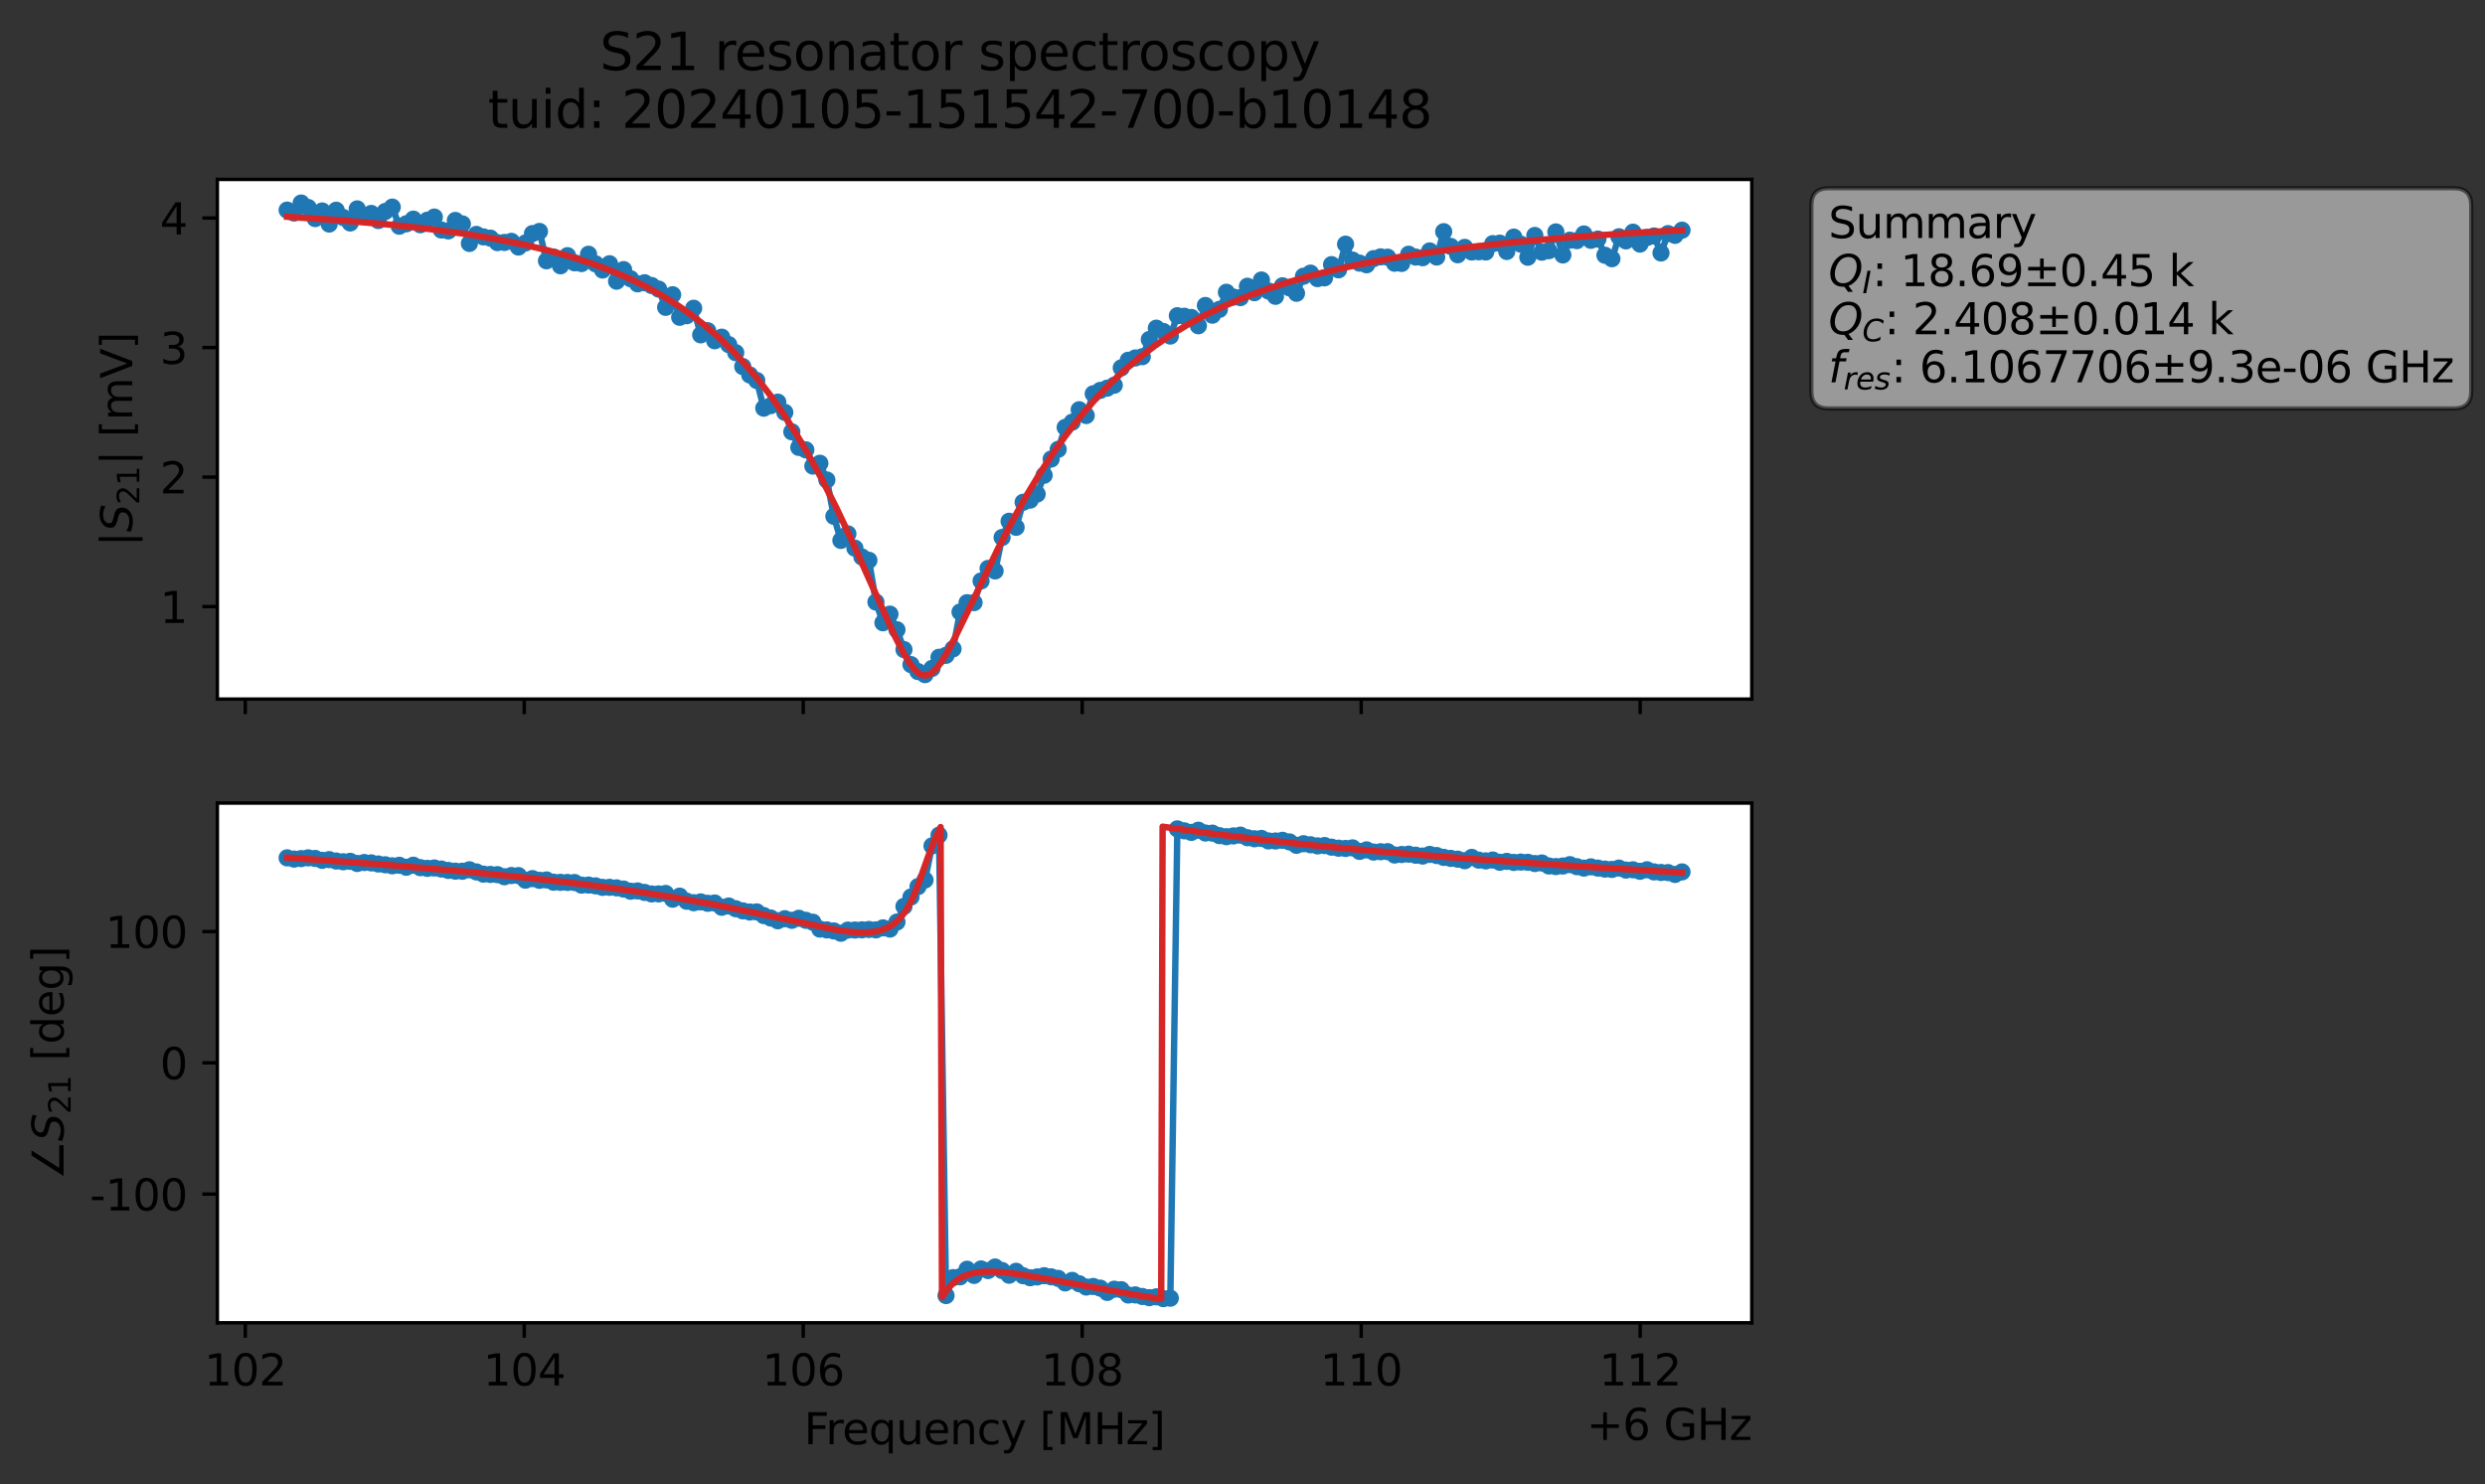 <?xml version="1.0" encoding="utf-8" standalone="no"?>
<!DOCTYPE svg PUBLIC "-//W3C//DTD SVG 1.1//EN"
  "http://www.w3.org/Graphics/SVG/1.1/DTD/svg11.dtd">
<svg xmlns:xlink="http://www.w3.org/1999/xlink" width="578.371pt" height="345.428pt" viewBox="0 0 578.371 345.428" xmlns="http://www.w3.org/2000/svg" version="1.1">
 <rect x="0" y="0" width="578.371" height="345.428" fill="#333333" stroke="none"/>
 <defs>
  <style type="text/css">*{stroke-linejoin: round; stroke-linecap: butt}</style>
 </defs>
 <g id="figure_1">
  <g id="patch_1">
   <path d="M 0 345.428 
L 578.371 345.428 
L 578.371 -0 
L 0 -0 
L 0 345.428 
z
" style="fill: none; opacity: 0"/>
  </g>
  <g id="axes_1">
   <g id="patch_2">
    <path d="M 50.595 162.72 
L 407.715 162.72 
L 407.715 41.76 
L 50.595 41.76 
z
" style="fill: #ffffff"/>
   </g>
   <g id="matplotlib.axis_1">
    <g id="xtick_1">
     <g id="line2d_1">
      <defs>
       <path id="m66135d9d56" d="M 0 0 
L 0 3.5 
" style="stroke: #000000; stroke-width: 0.8"/>
      </defs>
      <g>
       <use xlink:href="#m66135d9d56" x="57.088" y="162.72" style="stroke: #000000; stroke-width: 0.8"/>
      </g>
     </g>
    </g>
    <g id="xtick_2">
     <g id="line2d_2">
      <g>
       <use xlink:href="#m66135d9d56" x="122.019" y="162.72" style="stroke: #000000; stroke-width: 0.8"/>
      </g>
     </g>
    </g>
    <g id="xtick_3">
     <g id="line2d_3">
      <g>
       <use xlink:href="#m66135d9d56" x="186.95" y="162.72" style="stroke: #000000; stroke-width: 0.8"/>
      </g>
     </g>
    </g>
    <g id="xtick_4">
     <g id="line2d_4">
      <g>
       <use xlink:href="#m66135d9d56" x="251.881" y="162.72" style="stroke: #000000; stroke-width: 0.8"/>
      </g>
     </g>
    </g>
    <g id="xtick_5">
     <g id="line2d_5">
      <g>
       <use xlink:href="#m66135d9d56" x="316.812" y="162.72" style="stroke: #000000; stroke-width: 0.8"/>
      </g>
     </g>
    </g>
    <g id="xtick_6">
     <g id="line2d_6">
      <g>
       <use xlink:href="#m66135d9d56" x="381.743" y="162.72" style="stroke: #000000; stroke-width: 0.8"/>
      </g>
     </g>
    </g>
   </g>
   <g id="matplotlib.axis_2">
    <g id="ytick_1">
     <g id="line2d_7">
      <defs>
       <path id="mf10a9dc9ac" d="M 0 0 
L -3.5 0 
" style="stroke: #000000; stroke-width: 0.8"/>
      </defs>
      <g>
       <use xlink:href="#mf10a9dc9ac" x="50.595" y="141.188" style="stroke: #000000; stroke-width: 0.8"/>
      </g>
     </g>
     <g id="text_1">
      <!-- 1 -->
      <g transform="translate(37.233 144.987) scale(0.1 -0.1)">
       <defs>
        <path id="DejaVuSans-31" d="M 794 531 
L 1825 531 
L 1825 4091 
L 703 3866 
L 703 4441 
L 1819 4666 
L 2450 4666 
L 2450 531 
L 3481 531 
L 3481 0 
L 794 0 
L 794 531 
z
" transform="scale(0.016)"/>
       </defs>
       <use xlink:href="#DejaVuSans-31"/>
      </g>
     </g>
    </g>
    <g id="ytick_2">
     <g id="line2d_8">
      <g>
       <use xlink:href="#mf10a9dc9ac" x="50.595" y="111.042" style="stroke: #000000; stroke-width: 0.8"/>
      </g>
     </g>
     <g id="text_2">
      <!-- 2 -->
      <g transform="translate(37.233 114.841) scale(0.1 -0.1)">
       <defs>
        <path id="DejaVuSans-32" d="M 1228 531 
L 3431 531 
L 3431 0 
L 469 0 
L 469 531 
Q 828 903 1448 1529 
Q 2069 2156 2228 2338 
Q 2531 2678 2651 2914 
Q 2772 3150 2772 3378 
Q 2772 3750 2511 3984 
Q 2250 4219 1831 4219 
Q 1534 4219 1204 4116 
Q 875 4013 500 3803 
L 500 4441 
Q 881 4594 1212 4672 
Q 1544 4750 1819 4750 
Q 2544 4750 2975 4387 
Q 3406 4025 3406 3419 
Q 3406 3131 3298 2873 
Q 3191 2616 2906 2266 
Q 2828 2175 2409 1742 
Q 1991 1309 1228 531 
z
" transform="scale(0.016)"/>
       </defs>
       <use xlink:href="#DejaVuSans-32"/>
      </g>
     </g>
    </g>
    <g id="ytick_3">
     <g id="line2d_9">
      <g>
       <use xlink:href="#mf10a9dc9ac" x="50.595" y="80.896" style="stroke: #000000; stroke-width: 0.8"/>
      </g>
     </g>
     <g id="text_3">
      <!-- 3 -->
      <g transform="translate(37.233 84.695) scale(0.1 -0.1)">
       <defs>
        <path id="DejaVuSans-33" d="M 2597 2516 
Q 3050 2419 3304 2112 
Q 3559 1806 3559 1356 
Q 3559 666 3084 287 
Q 2609 -91 1734 -91 
Q 1441 -91 1130 -33 
Q 819 25 488 141 
L 488 750 
Q 750 597 1062 519 
Q 1375 441 1716 441 
Q 2309 441 2620 675 
Q 2931 909 2931 1356 
Q 2931 1769 2642 2001 
Q 2353 2234 1838 2234 
L 1294 2234 
L 1294 2753 
L 1863 2753 
Q 2328 2753 2575 2939 
Q 2822 3125 2822 3475 
Q 2822 3834 2567 4026 
Q 2313 4219 1838 4219 
Q 1578 4219 1281 4162 
Q 984 4106 628 3988 
L 628 4550 
Q 988 4650 1302 4700 
Q 1616 4750 1894 4750 
Q 2613 4750 3031 4423 
Q 3450 4097 3450 3541 
Q 3450 3153 3228 2886 
Q 3006 2619 2597 2516 
z
" transform="scale(0.016)"/>
       </defs>
       <use xlink:href="#DejaVuSans-33"/>
      </g>
     </g>
    </g>
    <g id="ytick_4">
     <g id="line2d_10">
      <g>
       <use xlink:href="#mf10a9dc9ac" x="50.595" y="50.749" style="stroke: #000000; stroke-width: 0.8"/>
      </g>
     </g>
     <g id="text_4">
      <!-- 4 -->
      <g transform="translate(37.233 54.549) scale(0.1 -0.1)">
       <defs>
        <path id="DejaVuSans-34" d="M 2419 4116 
L 825 1625 
L 2419 1625 
L 2419 4116 
z
M 2253 4666 
L 3047 4666 
L 3047 1625 
L 3713 1625 
L 3713 1100 
L 3047 1100 
L 3047 0 
L 2419 0 
L 2419 1100 
L 313 1100 
L 313 1709 
L 2253 4666 
z
" transform="scale(0.016)"/>
       </defs>
       <use xlink:href="#DejaVuSans-34"/>
      </g>
     </g>
    </g>
    <g id="text_5">
     <!-- $|S_{21}|$ [mV] -->
     <g transform="translate(30.833 127.19) rotate(-90) scale(0.1 -0.1)">
      <defs>
       <path id="DejaVuSans-7c" d="M 1344 4891 
L 1344 -1509 
L 813 -1509 
L 813 4891 
L 1344 4891 
z
" transform="scale(0.016)"/>
       <path id="DejaVuSans-Oblique-53" d="M 3859 4513 
L 3738 3897 
Q 3422 4066 3111 4152 
Q 2800 4238 2509 4238 
Q 1944 4238 1609 3991 
Q 1275 3744 1275 3334 
Q 1275 3109 1398 2989 
Q 1522 2869 2034 2731 
L 2413 2638 
Q 3053 2472 3303 2217 
Q 3553 1963 3553 1503 
Q 3553 797 2998 353 
Q 2444 -91 1538 -91 
Q 1166 -91 791 -17 
Q 416 56 38 206 
L 166 856 
Q 513 641 861 531 
Q 1209 422 1556 422 
Q 2147 422 2503 684 
Q 2859 947 2859 1369 
Q 2859 1650 2717 1795 
Q 2575 1941 2106 2059 
L 1728 2156 
Q 1081 2325 845 2545 
Q 609 2766 609 3163 
Q 609 3859 1145 4304 
Q 1681 4750 2541 4750 
Q 2875 4750 3203 4690 
Q 3531 4631 3859 4513 
z
" transform="scale(0.016)"/>
       <path id="DejaVuSans-20" transform="scale(0.016)"/>
       <path id="DejaVuSans-5b" d="M 550 4863 
L 1875 4863 
L 1875 4416 
L 1125 4416 
L 1125 -397 
L 1875 -397 
L 1875 -844 
L 550 -844 
L 550 4863 
z
" transform="scale(0.016)"/>
       <path id="DejaVuSans-6d" d="M 3328 2828 
Q 3544 3216 3844 3400 
Q 4144 3584 4550 3584 
Q 5097 3584 5394 3201 
Q 5691 2819 5691 2113 
L 5691 0 
L 5113 0 
L 5113 2094 
Q 5113 2597 4934 2840 
Q 4756 3084 4391 3084 
Q 3944 3084 3684 2787 
Q 3425 2491 3425 1978 
L 3425 0 
L 2847 0 
L 2847 2094 
Q 2847 2600 2669 2842 
Q 2491 3084 2119 3084 
Q 1678 3084 1418 2786 
Q 1159 2488 1159 1978 
L 1159 0 
L 581 0 
L 581 3500 
L 1159 3500 
L 1159 2956 
Q 1356 3278 1631 3431 
Q 1906 3584 2284 3584 
Q 2666 3584 2933 3390 
Q 3200 3197 3328 2828 
z
" transform="scale(0.016)"/>
       <path id="DejaVuSans-56" d="M 1831 0 
L 50 4666 
L 709 4666 
L 2188 738 
L 3669 4666 
L 4325 4666 
L 2547 0 
L 1831 0 
z
" transform="scale(0.016)"/>
       <path id="DejaVuSans-5d" d="M 1947 4863 
L 1947 -844 
L 622 -844 
L 622 -397 
L 1369 -397 
L 1369 4416 
L 622 4416 
L 622 4863 
L 1947 4863 
z
" transform="scale(0.016)"/>
      </defs>
      <use xlink:href="#DejaVuSans-7c" transform="translate(0 0.578)"/>
      <use xlink:href="#DejaVuSans-Oblique-53" transform="translate(33.691 0.578)"/>
      <use xlink:href="#DejaVuSans-32" transform="translate(97.168 -15.828) scale(0.7)"/>
      <use xlink:href="#DejaVuSans-31" transform="translate(141.704 -15.828) scale(0.7)"/>
      <use xlink:href="#DejaVuSans-7c" transform="translate(188.975 0.578)"/>
      <use xlink:href="#DejaVuSans-20" transform="translate(222.666 0.578)"/>
      <use xlink:href="#DejaVuSans-5b" transform="translate(254.453 0.578)"/>
      <use xlink:href="#DejaVuSans-6d" transform="translate(293.467 0.578)"/>
      <use xlink:href="#DejaVuSans-56" transform="translate(390.879 0.578)"/>
      <use xlink:href="#DejaVuSans-5d" transform="translate(459.287 0.578)"/>
     </g>
    </g>
   </g>
   <g id="line2d_11">
    <path d="M 66.828 48.901 
L 68.459 49.583 
L 70.091 47.258 
L 71.722 48.294 
L 73.354 50.875 
L 74.985 49.104 
L 76.617 52.147 
L 78.248 48.933 
L 79.879 50.619 
L 81.511 51.894 
L 83.142 48.622 
L 84.774 50.348 
L 86.405 49.677 
L 88.037 51.328 
L 89.668 49.218 
L 91.299 48.207 
L 92.931 52.652 
L 94.562 52.093 
L 96.194 51.006 
L 97.825 52.313 
L 99.457 51.255 
L 101.088 50.523 
L 102.719 53.533 
L 104.351 53.742 
L 105.982 51.307 
L 107.614 52.119 
L 109.245 56.662 
L 110.877 54.561 
L 112.508 55.135 
L 114.14 55.426 
L 115.771 56.467 
L 117.402 56.431 
L 119.034 56.18 
L 120.665 57.503 
L 122.297 56.549 
L 123.928 54.366 
L 125.56 53.867 
L 127.191 60.702 
L 128.822 59.816 
L 130.454 61.863 
L 132.085 59.508 
L 133.717 61.167 
L 135.348 61.342 
L 136.98 59.176 
L 138.611 61.405 
L 140.242 62.851 
L 141.874 61.39 
L 143.505 65.449 
L 145.137 62.752 
L 146.768 64.881 
L 148.4 66.058 
L 150.031 65.809 
L 151.662 66.457 
L 153.294 67.281 
L 154.925 71.534 
L 156.557 68.602 
L 158.188 73.843 
L 159.82 73.486 
L 161.451 71.742 
L 163.082 77.937 
L 164.714 76.969 
L 166.345 79.313 
L 167.977 78.476 
L 171.24 82.093 
L 172.871 85.314 
L 174.502 87.273 
L 176.134 88.558 
L 177.765 95.004 
L 179.397 94.413 
L 181.028 93.599 
L 182.66 95.981 
L 184.291 100.507 
L 185.922 104.136 
L 187.554 104.703 
L 189.185 108.476 
L 190.817 107.828 
L 192.448 111.719 
L 194.08 120.174 
L 195.711 125.783 
L 197.342 124.258 
L 198.974 127.584 
L 200.605 129.638 
L 202.237 130.407 
L 203.868 140.131 
L 205.5 144.946 
L 207.131 142.943 
L 208.762 146.58 
L 210.394 151.187 
L 212.025 154.691 
L 213.657 156.309 
L 215.288 157.025 
L 216.92 155.575 
L 218.551 152.981 
L 220.182 152.527 
L 221.814 151.025 
L 223.445 142.448 
L 225.077 140.275 
L 226.708 140.263 
L 228.34 135.216 
L 229.971 132.301 
L 231.602 132.887 
L 233.234 125.099 
L 234.865 121.325 
L 236.497 122.733 
L 238.128 116.904 
L 239.76 116.404 
L 241.391 114.989 
L 243.022 110.613 
L 244.654 106.841 
L 246.285 104.579 
L 247.917 99.479 
L 249.548 98.26 
L 251.18 95.37 
L 252.811 96.713 
L 254.442 91.658 
L 256.074 90.868 
L 257.705 90.339 
L 259.337 89.658 
L 260.968 85.623 
L 262.6 83.853 
L 264.231 83.317 
L 265.862 83.022 
L 267.494 79.028 
L 269.125 76.384 
L 270.757 77.151 
L 272.388 78.218 
L 274.02 73.485 
L 275.651 73.605 
L 277.282 73.891 
L 278.914 75.82 
L 280.545 71.101 
L 282.177 73.356 
L 283.808 72.006 
L 285.44 68.022 
L 287.071 69.148 
L 288.703 69.271 
L 290.334 66.624 
L 291.965 68.125 
L 293.597 65.171 
L 295.228 67.734 
L 296.86 68.97 
L 298.491 66.519 
L 300.123 66.998 
L 301.754 68.261 
L 303.385 64.291 
L 305.017 63.572 
L 306.648 64.848 
L 308.28 64.664 
L 309.911 61.594 
L 311.543 62.797 
L 313.174 56.835 
L 314.805 60.537 
L 316.437 61.246 
L 318.068 61.626 
L 319.7 60.195 
L 321.331 59.787 
L 322.963 59.863 
L 324.594 61.268 
L 326.225 61.314 
L 327.857 59.174 
L 329.488 59.835 
L 331.12 59.981 
L 332.751 58.404 
L 334.383 59.824 
L 336.014 53.926 
L 337.645 57.354 
L 339.277 59.292 
L 340.908 57.575 
L 342.54 58.653 
L 345.803 58.647 
L 347.434 56.709 
L 349.065 56.598 
L 350.697 58.533 
L 352.328 55.19 
L 353.96 56.832 
L 355.591 59.869 
L 357.223 54.805 
L 358.854 58.7 
L 360.485 58.35 
L 362.117 53.978 
L 363.748 59.341 
L 365.38 55.9 
L 367.011 56.009 
L 368.643 54.459 
L 370.274 55.933 
L 371.905 55.645 
L 373.537 59.408 
L 375.168 60.221 
L 376.8 55.104 
L 378.431 56.071 
L 380.063 54.041 
L 381.694 56.81 
L 383.325 55.289 
L 384.957 54.927 
L 386.588 58.88 
L 388.22 54.373 
L 389.851 54.778 
L 391.483 53.575 
L 391.483 53.575 
" clip-path="url(#pb943e9a64e)" style="fill: none; stroke: #1f77b4; stroke-width: 1.5; stroke-linecap: square"/>
    <defs>
     <path id="mf6353e0a27" d="M 0 1.5 
C 0.398 1.5 0.779 1.342 1.061 1.061 
C 1.342 0.779 1.5 0.398 1.5 0 
C 1.5 -0.398 1.342 -0.779 1.061 -1.061 
C 0.779 -1.342 0.398 -1.5 0 -1.5 
C -0.398 -1.5 -0.779 -1.342 -1.061 -1.061 
C -1.342 -0.779 -1.5 -0.398 -1.5 0 
C -1.5 0.398 -1.342 0.779 -1.061 1.061 
C -0.779 1.342 -0.398 1.5 0 1.5 
z
" style="stroke: #1f77b4"/>
    </defs>
    <g clip-path="url(#pb943e9a64e)">
     <use xlink:href="#mf6353e0a27" x="66.828" y="48.901" style="fill: #1f77b4; stroke: #1f77b4"/>
     <use xlink:href="#mf6353e0a27" x="68.459" y="49.583" style="fill: #1f77b4; stroke: #1f77b4"/>
     <use xlink:href="#mf6353e0a27" x="70.091" y="47.258" style="fill: #1f77b4; stroke: #1f77b4"/>
     <use xlink:href="#mf6353e0a27" x="71.722" y="48.294" style="fill: #1f77b4; stroke: #1f77b4"/>
     <use xlink:href="#mf6353e0a27" x="73.354" y="50.875" style="fill: #1f77b4; stroke: #1f77b4"/>
     <use xlink:href="#mf6353e0a27" x="74.985" y="49.104" style="fill: #1f77b4; stroke: #1f77b4"/>
     <use xlink:href="#mf6353e0a27" x="76.617" y="52.147" style="fill: #1f77b4; stroke: #1f77b4"/>
     <use xlink:href="#mf6353e0a27" x="78.248" y="48.933" style="fill: #1f77b4; stroke: #1f77b4"/>
     <use xlink:href="#mf6353e0a27" x="79.879" y="50.619" style="fill: #1f77b4; stroke: #1f77b4"/>
     <use xlink:href="#mf6353e0a27" x="81.511" y="51.894" style="fill: #1f77b4; stroke: #1f77b4"/>
     <use xlink:href="#mf6353e0a27" x="83.142" y="48.622" style="fill: #1f77b4; stroke: #1f77b4"/>
     <use xlink:href="#mf6353e0a27" x="84.774" y="50.348" style="fill: #1f77b4; stroke: #1f77b4"/>
     <use xlink:href="#mf6353e0a27" x="86.405" y="49.677" style="fill: #1f77b4; stroke: #1f77b4"/>
     <use xlink:href="#mf6353e0a27" x="88.037" y="51.328" style="fill: #1f77b4; stroke: #1f77b4"/>
     <use xlink:href="#mf6353e0a27" x="89.668" y="49.218" style="fill: #1f77b4; stroke: #1f77b4"/>
     <use xlink:href="#mf6353e0a27" x="91.299" y="48.207" style="fill: #1f77b4; stroke: #1f77b4"/>
     <use xlink:href="#mf6353e0a27" x="92.931" y="52.652" style="fill: #1f77b4; stroke: #1f77b4"/>
     <use xlink:href="#mf6353e0a27" x="94.562" y="52.093" style="fill: #1f77b4; stroke: #1f77b4"/>
     <use xlink:href="#mf6353e0a27" x="96.194" y="51.006" style="fill: #1f77b4; stroke: #1f77b4"/>
     <use xlink:href="#mf6353e0a27" x="97.825" y="52.313" style="fill: #1f77b4; stroke: #1f77b4"/>
     <use xlink:href="#mf6353e0a27" x="99.457" y="51.255" style="fill: #1f77b4; stroke: #1f77b4"/>
     <use xlink:href="#mf6353e0a27" x="101.088" y="50.523" style="fill: #1f77b4; stroke: #1f77b4"/>
     <use xlink:href="#mf6353e0a27" x="102.719" y="53.533" style="fill: #1f77b4; stroke: #1f77b4"/>
     <use xlink:href="#mf6353e0a27" x="104.351" y="53.742" style="fill: #1f77b4; stroke: #1f77b4"/>
     <use xlink:href="#mf6353e0a27" x="105.982" y="51.307" style="fill: #1f77b4; stroke: #1f77b4"/>
     <use xlink:href="#mf6353e0a27" x="107.614" y="52.119" style="fill: #1f77b4; stroke: #1f77b4"/>
     <use xlink:href="#mf6353e0a27" x="109.245" y="56.662" style="fill: #1f77b4; stroke: #1f77b4"/>
     <use xlink:href="#mf6353e0a27" x="110.877" y="54.561" style="fill: #1f77b4; stroke: #1f77b4"/>
     <use xlink:href="#mf6353e0a27" x="112.508" y="55.135" style="fill: #1f77b4; stroke: #1f77b4"/>
     <use xlink:href="#mf6353e0a27" x="114.14" y="55.426" style="fill: #1f77b4; stroke: #1f77b4"/>
     <use xlink:href="#mf6353e0a27" x="115.771" y="56.467" style="fill: #1f77b4; stroke: #1f77b4"/>
     <use xlink:href="#mf6353e0a27" x="117.402" y="56.431" style="fill: #1f77b4; stroke: #1f77b4"/>
     <use xlink:href="#mf6353e0a27" x="119.034" y="56.18" style="fill: #1f77b4; stroke: #1f77b4"/>
     <use xlink:href="#mf6353e0a27" x="120.665" y="57.503" style="fill: #1f77b4; stroke: #1f77b4"/>
     <use xlink:href="#mf6353e0a27" x="122.297" y="56.549" style="fill: #1f77b4; stroke: #1f77b4"/>
     <use xlink:href="#mf6353e0a27" x="123.928" y="54.366" style="fill: #1f77b4; stroke: #1f77b4"/>
     <use xlink:href="#mf6353e0a27" x="125.56" y="53.867" style="fill: #1f77b4; stroke: #1f77b4"/>
     <use xlink:href="#mf6353e0a27" x="127.191" y="60.702" style="fill: #1f77b4; stroke: #1f77b4"/>
     <use xlink:href="#mf6353e0a27" x="128.822" y="59.816" style="fill: #1f77b4; stroke: #1f77b4"/>
     <use xlink:href="#mf6353e0a27" x="130.454" y="61.863" style="fill: #1f77b4; stroke: #1f77b4"/>
     <use xlink:href="#mf6353e0a27" x="132.085" y="59.508" style="fill: #1f77b4; stroke: #1f77b4"/>
     <use xlink:href="#mf6353e0a27" x="133.717" y="61.167" style="fill: #1f77b4; stroke: #1f77b4"/>
     <use xlink:href="#mf6353e0a27" x="135.348" y="61.342" style="fill: #1f77b4; stroke: #1f77b4"/>
     <use xlink:href="#mf6353e0a27" x="136.98" y="59.176" style="fill: #1f77b4; stroke: #1f77b4"/>
     <use xlink:href="#mf6353e0a27" x="138.611" y="61.405" style="fill: #1f77b4; stroke: #1f77b4"/>
     <use xlink:href="#mf6353e0a27" x="140.242" y="62.851" style="fill: #1f77b4; stroke: #1f77b4"/>
     <use xlink:href="#mf6353e0a27" x="141.874" y="61.39" style="fill: #1f77b4; stroke: #1f77b4"/>
     <use xlink:href="#mf6353e0a27" x="143.505" y="65.449" style="fill: #1f77b4; stroke: #1f77b4"/>
     <use xlink:href="#mf6353e0a27" x="145.137" y="62.752" style="fill: #1f77b4; stroke: #1f77b4"/>
     <use xlink:href="#mf6353e0a27" x="146.768" y="64.881" style="fill: #1f77b4; stroke: #1f77b4"/>
     <use xlink:href="#mf6353e0a27" x="148.4" y="66.058" style="fill: #1f77b4; stroke: #1f77b4"/>
     <use xlink:href="#mf6353e0a27" x="150.031" y="65.809" style="fill: #1f77b4; stroke: #1f77b4"/>
     <use xlink:href="#mf6353e0a27" x="151.662" y="66.457" style="fill: #1f77b4; stroke: #1f77b4"/>
     <use xlink:href="#mf6353e0a27" x="153.294" y="67.281" style="fill: #1f77b4; stroke: #1f77b4"/>
     <use xlink:href="#mf6353e0a27" x="154.925" y="71.534" style="fill: #1f77b4; stroke: #1f77b4"/>
     <use xlink:href="#mf6353e0a27" x="156.557" y="68.602" style="fill: #1f77b4; stroke: #1f77b4"/>
     <use xlink:href="#mf6353e0a27" x="158.188" y="73.843" style="fill: #1f77b4; stroke: #1f77b4"/>
     <use xlink:href="#mf6353e0a27" x="159.82" y="73.486" style="fill: #1f77b4; stroke: #1f77b4"/>
     <use xlink:href="#mf6353e0a27" x="161.451" y="71.742" style="fill: #1f77b4; stroke: #1f77b4"/>
     <use xlink:href="#mf6353e0a27" x="163.082" y="77.937" style="fill: #1f77b4; stroke: #1f77b4"/>
     <use xlink:href="#mf6353e0a27" x="164.714" y="76.969" style="fill: #1f77b4; stroke: #1f77b4"/>
     <use xlink:href="#mf6353e0a27" x="166.345" y="79.313" style="fill: #1f77b4; stroke: #1f77b4"/>
     <use xlink:href="#mf6353e0a27" x="167.977" y="78.476" style="fill: #1f77b4; stroke: #1f77b4"/>
     <use xlink:href="#mf6353e0a27" x="169.608" y="80.208" style="fill: #1f77b4; stroke: #1f77b4"/>
     <use xlink:href="#mf6353e0a27" x="171.24" y="82.093" style="fill: #1f77b4; stroke: #1f77b4"/>
     <use xlink:href="#mf6353e0a27" x="172.871" y="85.314" style="fill: #1f77b4; stroke: #1f77b4"/>
     <use xlink:href="#mf6353e0a27" x="174.502" y="87.273" style="fill: #1f77b4; stroke: #1f77b4"/>
     <use xlink:href="#mf6353e0a27" x="176.134" y="88.558" style="fill: #1f77b4; stroke: #1f77b4"/>
     <use xlink:href="#mf6353e0a27" x="177.765" y="95.004" style="fill: #1f77b4; stroke: #1f77b4"/>
     <use xlink:href="#mf6353e0a27" x="179.397" y="94.413" style="fill: #1f77b4; stroke: #1f77b4"/>
     <use xlink:href="#mf6353e0a27" x="181.028" y="93.599" style="fill: #1f77b4; stroke: #1f77b4"/>
     <use xlink:href="#mf6353e0a27" x="182.66" y="95.981" style="fill: #1f77b4; stroke: #1f77b4"/>
     <use xlink:href="#mf6353e0a27" x="184.291" y="100.507" style="fill: #1f77b4; stroke: #1f77b4"/>
     <use xlink:href="#mf6353e0a27" x="185.922" y="104.136" style="fill: #1f77b4; stroke: #1f77b4"/>
     <use xlink:href="#mf6353e0a27" x="187.554" y="104.703" style="fill: #1f77b4; stroke: #1f77b4"/>
     <use xlink:href="#mf6353e0a27" x="189.185" y="108.476" style="fill: #1f77b4; stroke: #1f77b4"/>
     <use xlink:href="#mf6353e0a27" x="190.817" y="107.828" style="fill: #1f77b4; stroke: #1f77b4"/>
     <use xlink:href="#mf6353e0a27" x="192.448" y="111.719" style="fill: #1f77b4; stroke: #1f77b4"/>
     <use xlink:href="#mf6353e0a27" x="194.08" y="120.174" style="fill: #1f77b4; stroke: #1f77b4"/>
     <use xlink:href="#mf6353e0a27" x="195.711" y="125.783" style="fill: #1f77b4; stroke: #1f77b4"/>
     <use xlink:href="#mf6353e0a27" x="197.342" y="124.258" style="fill: #1f77b4; stroke: #1f77b4"/>
     <use xlink:href="#mf6353e0a27" x="198.974" y="127.584" style="fill: #1f77b4; stroke: #1f77b4"/>
     <use xlink:href="#mf6353e0a27" x="200.605" y="129.638" style="fill: #1f77b4; stroke: #1f77b4"/>
     <use xlink:href="#mf6353e0a27" x="202.237" y="130.407" style="fill: #1f77b4; stroke: #1f77b4"/>
     <use xlink:href="#mf6353e0a27" x="203.868" y="140.131" style="fill: #1f77b4; stroke: #1f77b4"/>
     <use xlink:href="#mf6353e0a27" x="205.5" y="144.946" style="fill: #1f77b4; stroke: #1f77b4"/>
     <use xlink:href="#mf6353e0a27" x="207.131" y="142.943" style="fill: #1f77b4; stroke: #1f77b4"/>
     <use xlink:href="#mf6353e0a27" x="208.762" y="146.58" style="fill: #1f77b4; stroke: #1f77b4"/>
     <use xlink:href="#mf6353e0a27" x="210.394" y="151.187" style="fill: #1f77b4; stroke: #1f77b4"/>
     <use xlink:href="#mf6353e0a27" x="212.025" y="154.691" style="fill: #1f77b4; stroke: #1f77b4"/>
     <use xlink:href="#mf6353e0a27" x="213.657" y="156.309" style="fill: #1f77b4; stroke: #1f77b4"/>
     <use xlink:href="#mf6353e0a27" x="215.288" y="157.025" style="fill: #1f77b4; stroke: #1f77b4"/>
     <use xlink:href="#mf6353e0a27" x="216.92" y="155.575" style="fill: #1f77b4; stroke: #1f77b4"/>
     <use xlink:href="#mf6353e0a27" x="218.551" y="152.981" style="fill: #1f77b4; stroke: #1f77b4"/>
     <use xlink:href="#mf6353e0a27" x="220.182" y="152.527" style="fill: #1f77b4; stroke: #1f77b4"/>
     <use xlink:href="#mf6353e0a27" x="221.814" y="151.025" style="fill: #1f77b4; stroke: #1f77b4"/>
     <use xlink:href="#mf6353e0a27" x="223.445" y="142.448" style="fill: #1f77b4; stroke: #1f77b4"/>
     <use xlink:href="#mf6353e0a27" x="225.077" y="140.275" style="fill: #1f77b4; stroke: #1f77b4"/>
     <use xlink:href="#mf6353e0a27" x="226.708" y="140.263" style="fill: #1f77b4; stroke: #1f77b4"/>
     <use xlink:href="#mf6353e0a27" x="228.34" y="135.216" style="fill: #1f77b4; stroke: #1f77b4"/>
     <use xlink:href="#mf6353e0a27" x="229.971" y="132.301" style="fill: #1f77b4; stroke: #1f77b4"/>
     <use xlink:href="#mf6353e0a27" x="231.602" y="132.887" style="fill: #1f77b4; stroke: #1f77b4"/>
     <use xlink:href="#mf6353e0a27" x="233.234" y="125.099" style="fill: #1f77b4; stroke: #1f77b4"/>
     <use xlink:href="#mf6353e0a27" x="234.865" y="121.325" style="fill: #1f77b4; stroke: #1f77b4"/>
     <use xlink:href="#mf6353e0a27" x="236.497" y="122.733" style="fill: #1f77b4; stroke: #1f77b4"/>
     <use xlink:href="#mf6353e0a27" x="238.128" y="116.904" style="fill: #1f77b4; stroke: #1f77b4"/>
     <use xlink:href="#mf6353e0a27" x="239.76" y="116.404" style="fill: #1f77b4; stroke: #1f77b4"/>
     <use xlink:href="#mf6353e0a27" x="241.391" y="114.989" style="fill: #1f77b4; stroke: #1f77b4"/>
     <use xlink:href="#mf6353e0a27" x="243.022" y="110.613" style="fill: #1f77b4; stroke: #1f77b4"/>
     <use xlink:href="#mf6353e0a27" x="244.654" y="106.841" style="fill: #1f77b4; stroke: #1f77b4"/>
     <use xlink:href="#mf6353e0a27" x="246.285" y="104.579" style="fill: #1f77b4; stroke: #1f77b4"/>
     <use xlink:href="#mf6353e0a27" x="247.917" y="99.479" style="fill: #1f77b4; stroke: #1f77b4"/>
     <use xlink:href="#mf6353e0a27" x="249.548" y="98.26" style="fill: #1f77b4; stroke: #1f77b4"/>
     <use xlink:href="#mf6353e0a27" x="251.18" y="95.37" style="fill: #1f77b4; stroke: #1f77b4"/>
     <use xlink:href="#mf6353e0a27" x="252.811" y="96.713" style="fill: #1f77b4; stroke: #1f77b4"/>
     <use xlink:href="#mf6353e0a27" x="254.442" y="91.658" style="fill: #1f77b4; stroke: #1f77b4"/>
     <use xlink:href="#mf6353e0a27" x="256.074" y="90.868" style="fill: #1f77b4; stroke: #1f77b4"/>
     <use xlink:href="#mf6353e0a27" x="257.705" y="90.339" style="fill: #1f77b4; stroke: #1f77b4"/>
     <use xlink:href="#mf6353e0a27" x="259.337" y="89.658" style="fill: #1f77b4; stroke: #1f77b4"/>
     <use xlink:href="#mf6353e0a27" x="260.968" y="85.623" style="fill: #1f77b4; stroke: #1f77b4"/>
     <use xlink:href="#mf6353e0a27" x="262.6" y="83.853" style="fill: #1f77b4; stroke: #1f77b4"/>
     <use xlink:href="#mf6353e0a27" x="264.231" y="83.317" style="fill: #1f77b4; stroke: #1f77b4"/>
     <use xlink:href="#mf6353e0a27" x="265.862" y="83.022" style="fill: #1f77b4; stroke: #1f77b4"/>
     <use xlink:href="#mf6353e0a27" x="267.494" y="79.028" style="fill: #1f77b4; stroke: #1f77b4"/>
     <use xlink:href="#mf6353e0a27" x="269.125" y="76.384" style="fill: #1f77b4; stroke: #1f77b4"/>
     <use xlink:href="#mf6353e0a27" x="270.757" y="77.151" style="fill: #1f77b4; stroke: #1f77b4"/>
     <use xlink:href="#mf6353e0a27" x="272.388" y="78.218" style="fill: #1f77b4; stroke: #1f77b4"/>
     <use xlink:href="#mf6353e0a27" x="274.02" y="73.485" style="fill: #1f77b4; stroke: #1f77b4"/>
     <use xlink:href="#mf6353e0a27" x="275.651" y="73.605" style="fill: #1f77b4; stroke: #1f77b4"/>
     <use xlink:href="#mf6353e0a27" x="277.282" y="73.891" style="fill: #1f77b4; stroke: #1f77b4"/>
     <use xlink:href="#mf6353e0a27" x="278.914" y="75.82" style="fill: #1f77b4; stroke: #1f77b4"/>
     <use xlink:href="#mf6353e0a27" x="280.545" y="71.101" style="fill: #1f77b4; stroke: #1f77b4"/>
     <use xlink:href="#mf6353e0a27" x="282.177" y="73.356" style="fill: #1f77b4; stroke: #1f77b4"/>
     <use xlink:href="#mf6353e0a27" x="283.808" y="72.006" style="fill: #1f77b4; stroke: #1f77b4"/>
     <use xlink:href="#mf6353e0a27" x="285.44" y="68.022" style="fill: #1f77b4; stroke: #1f77b4"/>
     <use xlink:href="#mf6353e0a27" x="287.071" y="69.148" style="fill: #1f77b4; stroke: #1f77b4"/>
     <use xlink:href="#mf6353e0a27" x="288.703" y="69.271" style="fill: #1f77b4; stroke: #1f77b4"/>
     <use xlink:href="#mf6353e0a27" x="290.334" y="66.624" style="fill: #1f77b4; stroke: #1f77b4"/>
     <use xlink:href="#mf6353e0a27" x="291.965" y="68.125" style="fill: #1f77b4; stroke: #1f77b4"/>
     <use xlink:href="#mf6353e0a27" x="293.597" y="65.171" style="fill: #1f77b4; stroke: #1f77b4"/>
     <use xlink:href="#mf6353e0a27" x="295.228" y="67.734" style="fill: #1f77b4; stroke: #1f77b4"/>
     <use xlink:href="#mf6353e0a27" x="296.86" y="68.97" style="fill: #1f77b4; stroke: #1f77b4"/>
     <use xlink:href="#mf6353e0a27" x="298.491" y="66.519" style="fill: #1f77b4; stroke: #1f77b4"/>
     <use xlink:href="#mf6353e0a27" x="300.123" y="66.998" style="fill: #1f77b4; stroke: #1f77b4"/>
     <use xlink:href="#mf6353e0a27" x="301.754" y="68.261" style="fill: #1f77b4; stroke: #1f77b4"/>
     <use xlink:href="#mf6353e0a27" x="303.385" y="64.291" style="fill: #1f77b4; stroke: #1f77b4"/>
     <use xlink:href="#mf6353e0a27" x="305.017" y="63.572" style="fill: #1f77b4; stroke: #1f77b4"/>
     <use xlink:href="#mf6353e0a27" x="306.648" y="64.848" style="fill: #1f77b4; stroke: #1f77b4"/>
     <use xlink:href="#mf6353e0a27" x="308.28" y="64.664" style="fill: #1f77b4; stroke: #1f77b4"/>
     <use xlink:href="#mf6353e0a27" x="309.911" y="61.594" style="fill: #1f77b4; stroke: #1f77b4"/>
     <use xlink:href="#mf6353e0a27" x="311.543" y="62.797" style="fill: #1f77b4; stroke: #1f77b4"/>
     <use xlink:href="#mf6353e0a27" x="313.174" y="56.835" style="fill: #1f77b4; stroke: #1f77b4"/>
     <use xlink:href="#mf6353e0a27" x="314.805" y="60.537" style="fill: #1f77b4; stroke: #1f77b4"/>
     <use xlink:href="#mf6353e0a27" x="316.437" y="61.246" style="fill: #1f77b4; stroke: #1f77b4"/>
     <use xlink:href="#mf6353e0a27" x="318.068" y="61.626" style="fill: #1f77b4; stroke: #1f77b4"/>
     <use xlink:href="#mf6353e0a27" x="319.7" y="60.195" style="fill: #1f77b4; stroke: #1f77b4"/>
     <use xlink:href="#mf6353e0a27" x="321.331" y="59.787" style="fill: #1f77b4; stroke: #1f77b4"/>
     <use xlink:href="#mf6353e0a27" x="322.963" y="59.863" style="fill: #1f77b4; stroke: #1f77b4"/>
     <use xlink:href="#mf6353e0a27" x="324.594" y="61.268" style="fill: #1f77b4; stroke: #1f77b4"/>
     <use xlink:href="#mf6353e0a27" x="326.225" y="61.314" style="fill: #1f77b4; stroke: #1f77b4"/>
     <use xlink:href="#mf6353e0a27" x="327.857" y="59.174" style="fill: #1f77b4; stroke: #1f77b4"/>
     <use xlink:href="#mf6353e0a27" x="329.488" y="59.835" style="fill: #1f77b4; stroke: #1f77b4"/>
     <use xlink:href="#mf6353e0a27" x="331.12" y="59.981" style="fill: #1f77b4; stroke: #1f77b4"/>
     <use xlink:href="#mf6353e0a27" x="332.751" y="58.404" style="fill: #1f77b4; stroke: #1f77b4"/>
     <use xlink:href="#mf6353e0a27" x="334.383" y="59.824" style="fill: #1f77b4; stroke: #1f77b4"/>
     <use xlink:href="#mf6353e0a27" x="336.014" y="53.926" style="fill: #1f77b4; stroke: #1f77b4"/>
     <use xlink:href="#mf6353e0a27" x="337.645" y="57.354" style="fill: #1f77b4; stroke: #1f77b4"/>
     <use xlink:href="#mf6353e0a27" x="339.277" y="59.292" style="fill: #1f77b4; stroke: #1f77b4"/>
     <use xlink:href="#mf6353e0a27" x="340.908" y="57.575" style="fill: #1f77b4; stroke: #1f77b4"/>
     <use xlink:href="#mf6353e0a27" x="342.54" y="58.653" style="fill: #1f77b4; stroke: #1f77b4"/>
     <use xlink:href="#mf6353e0a27" x="344.171" y="58.601" style="fill: #1f77b4; stroke: #1f77b4"/>
     <use xlink:href="#mf6353e0a27" x="345.803" y="58.647" style="fill: #1f77b4; stroke: #1f77b4"/>
     <use xlink:href="#mf6353e0a27" x="347.434" y="56.709" style="fill: #1f77b4; stroke: #1f77b4"/>
     <use xlink:href="#mf6353e0a27" x="349.065" y="56.598" style="fill: #1f77b4; stroke: #1f77b4"/>
     <use xlink:href="#mf6353e0a27" x="350.697" y="58.533" style="fill: #1f77b4; stroke: #1f77b4"/>
     <use xlink:href="#mf6353e0a27" x="352.328" y="55.19" style="fill: #1f77b4; stroke: #1f77b4"/>
     <use xlink:href="#mf6353e0a27" x="353.96" y="56.832" style="fill: #1f77b4; stroke: #1f77b4"/>
     <use xlink:href="#mf6353e0a27" x="355.591" y="59.869" style="fill: #1f77b4; stroke: #1f77b4"/>
     <use xlink:href="#mf6353e0a27" x="357.223" y="54.805" style="fill: #1f77b4; stroke: #1f77b4"/>
     <use xlink:href="#mf6353e0a27" x="358.854" y="58.7" style="fill: #1f77b4; stroke: #1f77b4"/>
     <use xlink:href="#mf6353e0a27" x="360.485" y="58.35" style="fill: #1f77b4; stroke: #1f77b4"/>
     <use xlink:href="#mf6353e0a27" x="362.117" y="53.978" style="fill: #1f77b4; stroke: #1f77b4"/>
     <use xlink:href="#mf6353e0a27" x="363.748" y="59.341" style="fill: #1f77b4; stroke: #1f77b4"/>
     <use xlink:href="#mf6353e0a27" x="365.38" y="55.9" style="fill: #1f77b4; stroke: #1f77b4"/>
     <use xlink:href="#mf6353e0a27" x="367.011" y="56.009" style="fill: #1f77b4; stroke: #1f77b4"/>
     <use xlink:href="#mf6353e0a27" x="368.643" y="54.459" style="fill: #1f77b4; stroke: #1f77b4"/>
     <use xlink:href="#mf6353e0a27" x="370.274" y="55.933" style="fill: #1f77b4; stroke: #1f77b4"/>
     <use xlink:href="#mf6353e0a27" x="371.905" y="55.645" style="fill: #1f77b4; stroke: #1f77b4"/>
     <use xlink:href="#mf6353e0a27" x="373.537" y="59.408" style="fill: #1f77b4; stroke: #1f77b4"/>
     <use xlink:href="#mf6353e0a27" x="375.168" y="60.221" style="fill: #1f77b4; stroke: #1f77b4"/>
     <use xlink:href="#mf6353e0a27" x="376.8" y="55.104" style="fill: #1f77b4; stroke: #1f77b4"/>
     <use xlink:href="#mf6353e0a27" x="378.431" y="56.071" style="fill: #1f77b4; stroke: #1f77b4"/>
     <use xlink:href="#mf6353e0a27" x="380.063" y="54.041" style="fill: #1f77b4; stroke: #1f77b4"/>
     <use xlink:href="#mf6353e0a27" x="381.694" y="56.81" style="fill: #1f77b4; stroke: #1f77b4"/>
     <use xlink:href="#mf6353e0a27" x="383.325" y="55.289" style="fill: #1f77b4; stroke: #1f77b4"/>
     <use xlink:href="#mf6353e0a27" x="384.957" y="54.927" style="fill: #1f77b4; stroke: #1f77b4"/>
     <use xlink:href="#mf6353e0a27" x="386.588" y="58.88" style="fill: #1f77b4; stroke: #1f77b4"/>
     <use xlink:href="#mf6353e0a27" x="388.22" y="54.373" style="fill: #1f77b4; stroke: #1f77b4"/>
     <use xlink:href="#mf6353e0a27" x="389.851" y="54.778" style="fill: #1f77b4; stroke: #1f77b4"/>
     <use xlink:href="#mf6353e0a27" x="391.483" y="53.575" style="fill: #1f77b4; stroke: #1f77b4"/>
    </g>
   </g>
   <g id="line2d_12">
    <path d="M 66.828 50.453 
L 79.502 51.304 
L 90.552 52.265 
L 99.976 53.305 
L 108.1 54.415 
L 115.25 55.604 
L 121.75 56.903 
L 127.599 58.291 
L 132.799 59.738 
L 137.674 61.314 
L 142.223 63.014 
L 146.448 64.825 
L 150.348 66.728 
L 154.248 68.89 
L 157.822 71.132 
L 161.072 73.416 
L 164.322 75.963 
L 167.572 78.805 
L 170.497 81.643 
L 173.421 84.771 
L 176.346 88.216 
L 179.271 92.003 
L 182.196 96.153 
L 185.121 100.687 
L 188.045 105.615 
L 191.295 111.556 
L 194.545 117.97 
L 198.12 125.515 
L 202.994 136.385 
L 208.194 147.891 
L 210.144 151.734 
L 211.444 153.941 
L 212.744 155.704 
L 213.719 156.629 
L 214.369 157.018 
L 215.019 157.206 
L 215.669 157.186 
L 216.319 156.959 
L 216.969 156.538 
L 217.944 155.582 
L 218.918 154.303 
L 220.218 152.225 
L 222.168 148.595 
L 225.418 141.92 
L 232.243 127.783 
L 235.817 120.9 
L 239.067 115.083 
L 242.317 109.711 
L 245.567 104.784 
L 248.817 100.288 
L 252.066 96.199 
L 255.316 92.488 
L 258.566 89.126 
L 261.816 86.081 
L 265.066 83.323 
L 268.64 80.587 
L 272.215 78.131 
L 276.115 75.732 
L 280.015 73.591 
L 284.239 71.526 
L 288.789 69.558 
L 293.664 67.703 
L 298.863 65.97 
L 304.388 64.364 
L 310.563 62.809 
L 317.387 61.334 
L 324.862 59.958 
L 332.986 58.693 
L 342.086 57.504 
L 352.485 56.377 
L 364.184 55.339 
L 377.833 54.359 
L 391.483 53.57 
L 391.483 53.57 
" clip-path="url(#pb943e9a64e)" style="fill: none; stroke: #d62728; stroke-width: 1.5; stroke-linecap: square"/>
   </g>
   <g id="patch_3">
    <path d="M 50.595 162.72 
L 50.595 41.76 
" style="fill: none; stroke: #000000; stroke-width: 0.8; stroke-linejoin: miter; stroke-linecap: square"/>
   </g>
   <g id="patch_4">
    <path d="M 407.715 162.72 
L 407.715 41.76 
" style="fill: none; stroke: #000000; stroke-width: 0.8; stroke-linejoin: miter; stroke-linecap: square"/>
   </g>
   <g id="patch_5">
    <path d="M 50.595 162.72 
L 407.715 162.72 
" style="fill: none; stroke: #000000; stroke-width: 0.8; stroke-linejoin: miter; stroke-linecap: square"/>
   </g>
   <g id="patch_6">
    <path d="M 50.595 41.76 
L 407.715 41.76 
" style="fill: none; stroke: #000000; stroke-width: 0.8; stroke-linejoin: miter; stroke-linecap: square"/>
   </g>
   <g id="text_6">
    <g id="patch_7">
     <path d="M 425.571 95.08 
L 571.171 95.08 
Q 575.171 95.08 575.171 91.08 
L 575.171 47.808 
Q 575.171 43.808 571.171 43.808 
L 425.571 43.808 
Q 421.571 43.808 421.571 47.808 
L 421.571 91.08 
Q 421.571 95.08 425.571 95.08 
z
" style="fill: #ffffff; opacity: 0.5; stroke: #000000; stroke-linejoin: miter"/>
    </g>
    <!-- Summary -->
    <g transform="translate(425.571 55.406) scale(0.1 -0.1)">
     <defs>
      <path id="DejaVuSans-53" d="M 3425 4513 
L 3425 3897 
Q 3066 4069 2747 4153 
Q 2428 4238 2131 4238 
Q 1616 4238 1336 4038 
Q 1056 3838 1056 3469 
Q 1056 3159 1242 3001 
Q 1428 2844 1947 2747 
L 2328 2669 
Q 3034 2534 3370 2195 
Q 3706 1856 3706 1288 
Q 3706 609 3251 259 
Q 2797 -91 1919 -91 
Q 1588 -91 1214 -16 
Q 841 59 441 206 
L 441 856 
Q 825 641 1194 531 
Q 1563 422 1919 422 
Q 2459 422 2753 634 
Q 3047 847 3047 1241 
Q 3047 1584 2836 1778 
Q 2625 1972 2144 2069 
L 1759 2144 
Q 1053 2284 737 2584 
Q 422 2884 422 3419 
Q 422 4038 858 4394 
Q 1294 4750 2059 4750 
Q 2388 4750 2728 4690 
Q 3069 4631 3425 4513 
z
" transform="scale(0.016)"/>
      <path id="DejaVuSans-75" d="M 544 1381 
L 544 3500 
L 1119 3500 
L 1119 1403 
Q 1119 906 1312 657 
Q 1506 409 1894 409 
Q 2359 409 2629 706 
Q 2900 1003 2900 1516 
L 2900 3500 
L 3475 3500 
L 3475 0 
L 2900 0 
L 2900 538 
Q 2691 219 2414 64 
Q 2138 -91 1772 -91 
Q 1169 -91 856 284 
Q 544 659 544 1381 
z
M 1991 3584 
L 1991 3584 
z
" transform="scale(0.016)"/>
      <path id="DejaVuSans-61" d="M 2194 1759 
Q 1497 1759 1228 1600 
Q 959 1441 959 1056 
Q 959 750 1161 570 
Q 1363 391 1709 391 
Q 2188 391 2477 730 
Q 2766 1069 2766 1631 
L 2766 1759 
L 2194 1759 
z
M 3341 1997 
L 3341 0 
L 2766 0 
L 2766 531 
Q 2569 213 2275 61 
Q 1981 -91 1556 -91 
Q 1019 -91 701 211 
Q 384 513 384 1019 
Q 384 1609 779 1909 
Q 1175 2209 1959 2209 
L 2766 2209 
L 2766 2266 
Q 2766 2663 2505 2880 
Q 2244 3097 1772 3097 
Q 1472 3097 1187 3025 
Q 903 2953 641 2809 
L 641 3341 
Q 956 3463 1253 3523 
Q 1550 3584 1831 3584 
Q 2591 3584 2966 3190 
Q 3341 2797 3341 1997 
z
" transform="scale(0.016)"/>
      <path id="DejaVuSans-72" d="M 2631 2963 
Q 2534 3019 2420 3045 
Q 2306 3072 2169 3072 
Q 1681 3072 1420 2755 
Q 1159 2438 1159 1844 
L 1159 0 
L 581 0 
L 581 3500 
L 1159 3500 
L 1159 2956 
Q 1341 3275 1631 3429 
Q 1922 3584 2338 3584 
Q 2397 3584 2469 3576 
Q 2541 3569 2628 3553 
L 2631 2963 
z
" transform="scale(0.016)"/>
      <path id="DejaVuSans-79" d="M 2059 -325 
Q 1816 -950 1584 -1140 
Q 1353 -1331 966 -1331 
L 506 -1331 
L 506 -850 
L 844 -850 
Q 1081 -850 1212 -737 
Q 1344 -625 1503 -206 
L 1606 56 
L 191 3500 
L 800 3500 
L 1894 763 
L 2988 3500 
L 3597 3500 
L 2059 -325 
z
" transform="scale(0.016)"/>
     </defs>
     <use xlink:href="#DejaVuSans-53"/>
     <use xlink:href="#DejaVuSans-75" x="63.477"/>
     <use xlink:href="#DejaVuSans-6d" x="126.855"/>
     <use xlink:href="#DejaVuSans-6d" x="224.268"/>
     <use xlink:href="#DejaVuSans-61" x="321.68"/>
     <use xlink:href="#DejaVuSans-72" x="382.959"/>
     <use xlink:href="#DejaVuSans-79" x="424.072"/>
    </g>
    <!-- $Q_I$: 18.69$\pm$0.45 k -->
    <g transform="translate(425.571 66.604) scale(0.1 -0.1)">
     <defs>
      <path id="DejaVuSans-Oblique-51" d="M 2309 -84 
Q 2275 -88 2237 -89 
Q 2200 -91 2125 -91 
Q 1250 -91 756 411 
Q 263 913 263 1797 
Q 263 2319 452 2844 
Q 641 3369 978 3788 
Q 1369 4269 1858 4509 
Q 2347 4750 2938 4750 
Q 3794 4750 4287 4245 
Q 4781 3741 4781 2869 
Q 4781 1928 4265 1147 
Q 3750 366 2919 44 
L 3553 -825 
L 2847 -825 
L 2309 -84 
z
M 2919 4238 
Q 2400 4238 2003 3986 
Q 1606 3734 1313 3219 
Q 1125 2891 1026 2522 
Q 928 2153 928 1778 
Q 928 1128 1239 775 
Q 1550 422 2119 422 
Q 2631 422 3032 676 
Q 3434 931 3719 1434 
Q 3909 1772 4009 2142 
Q 4109 2513 4109 2881 
Q 4109 3528 3796 3883 
Q 3484 4238 2919 4238 
z
" transform="scale(0.016)"/>
      <path id="DejaVuSans-Oblique-49" d="M 1081 4666 
L 1716 4666 
L 806 0 
L 172 0 
L 1081 4666 
z
" transform="scale(0.016)"/>
      <path id="DejaVuSans-3a" d="M 750 794 
L 1409 794 
L 1409 0 
L 750 0 
L 750 794 
z
M 750 3309 
L 1409 3309 
L 1409 2516 
L 750 2516 
L 750 3309 
z
" transform="scale(0.016)"/>
      <path id="DejaVuSans-38" d="M 2034 2216 
Q 1584 2216 1326 1975 
Q 1069 1734 1069 1313 
Q 1069 891 1326 650 
Q 1584 409 2034 409 
Q 2484 409 2743 651 
Q 3003 894 3003 1313 
Q 3003 1734 2745 1975 
Q 2488 2216 2034 2216 
z
M 1403 2484 
Q 997 2584 770 2862 
Q 544 3141 544 3541 
Q 544 4100 942 4425 
Q 1341 4750 2034 4750 
Q 2731 4750 3128 4425 
Q 3525 4100 3525 3541 
Q 3525 3141 3298 2862 
Q 3072 2584 2669 2484 
Q 3125 2378 3379 2068 
Q 3634 1759 3634 1313 
Q 3634 634 3220 271 
Q 2806 -91 2034 -91 
Q 1263 -91 848 271 
Q 434 634 434 1313 
Q 434 1759 690 2068 
Q 947 2378 1403 2484 
z
M 1172 3481 
Q 1172 3119 1398 2916 
Q 1625 2713 2034 2713 
Q 2441 2713 2670 2916 
Q 2900 3119 2900 3481 
Q 2900 3844 2670 4047 
Q 2441 4250 2034 4250 
Q 1625 4250 1398 4047 
Q 1172 3844 1172 3481 
z
" transform="scale(0.016)"/>
      <path id="DejaVuSans-2e" d="M 684 794 
L 1344 794 
L 1344 0 
L 684 0 
L 684 794 
z
" transform="scale(0.016)"/>
      <path id="DejaVuSans-36" d="M 2113 2584 
Q 1688 2584 1439 2293 
Q 1191 2003 1191 1497 
Q 1191 994 1439 701 
Q 1688 409 2113 409 
Q 2538 409 2786 701 
Q 3034 994 3034 1497 
Q 3034 2003 2786 2293 
Q 2538 2584 2113 2584 
z
M 3366 4563 
L 3366 3988 
Q 3128 4100 2886 4159 
Q 2644 4219 2406 4219 
Q 1781 4219 1451 3797 
Q 1122 3375 1075 2522 
Q 1259 2794 1537 2939 
Q 1816 3084 2150 3084 
Q 2853 3084 3261 2657 
Q 3669 2231 3669 1497 
Q 3669 778 3244 343 
Q 2819 -91 2113 -91 
Q 1303 -91 875 529 
Q 447 1150 447 2328 
Q 447 3434 972 4092 
Q 1497 4750 2381 4750 
Q 2619 4750 2861 4703 
Q 3103 4656 3366 4563 
z
" transform="scale(0.016)"/>
      <path id="DejaVuSans-39" d="M 703 97 
L 703 672 
Q 941 559 1184 500 
Q 1428 441 1663 441 
Q 2288 441 2617 861 
Q 2947 1281 2994 2138 
Q 2813 1869 2534 1725 
Q 2256 1581 1919 1581 
Q 1219 1581 811 2004 
Q 403 2428 403 3163 
Q 403 3881 828 4315 
Q 1253 4750 1959 4750 
Q 2769 4750 3195 4129 
Q 3622 3509 3622 2328 
Q 3622 1225 3098 567 
Q 2575 -91 1691 -91 
Q 1453 -91 1209 -44 
Q 966 3 703 97 
z
M 1959 2075 
Q 2384 2075 2632 2365 
Q 2881 2656 2881 3163 
Q 2881 3666 2632 3958 
Q 2384 4250 1959 4250 
Q 1534 4250 1286 3958 
Q 1038 3666 1038 3163 
Q 1038 2656 1286 2365 
Q 1534 2075 1959 2075 
z
" transform="scale(0.016)"/>
      <path id="DejaVuSans-b1" d="M 2944 4013 
L 2944 2803 
L 4684 2803 
L 4684 2272 
L 2944 2272 
L 2944 1063 
L 2419 1063 
L 2419 2272 
L 678 2272 
L 678 2803 
L 2419 2803 
L 2419 4013 
L 2944 4013 
z
M 678 531 
L 4684 531 
L 4684 0 
L 678 0 
L 678 531 
z
" transform="scale(0.016)"/>
      <path id="DejaVuSans-30" d="M 2034 4250 
Q 1547 4250 1301 3770 
Q 1056 3291 1056 2328 
Q 1056 1369 1301 889 
Q 1547 409 2034 409 
Q 2525 409 2770 889 
Q 3016 1369 3016 2328 
Q 3016 3291 2770 3770 
Q 2525 4250 2034 4250 
z
M 2034 4750 
Q 2819 4750 3233 4129 
Q 3647 3509 3647 2328 
Q 3647 1150 3233 529 
Q 2819 -91 2034 -91 
Q 1250 -91 836 529 
Q 422 1150 422 2328 
Q 422 3509 836 4129 
Q 1250 4750 2034 4750 
z
" transform="scale(0.016)"/>
      <path id="DejaVuSans-35" d="M 691 4666 
L 3169 4666 
L 3169 4134 
L 1269 4134 
L 1269 2991 
Q 1406 3038 1543 3061 
Q 1681 3084 1819 3084 
Q 2600 3084 3056 2656 
Q 3513 2228 3513 1497 
Q 3513 744 3044 326 
Q 2575 -91 1722 -91 
Q 1428 -91 1123 -41 
Q 819 9 494 109 
L 494 744 
Q 775 591 1075 516 
Q 1375 441 1709 441 
Q 2250 441 2565 725 
Q 2881 1009 2881 1497 
Q 2881 1984 2565 2268 
Q 2250 2553 1709 2553 
Q 1456 2553 1204 2497 
Q 953 2441 691 2322 
L 691 4666 
z
" transform="scale(0.016)"/>
      <path id="DejaVuSans-6b" d="M 581 4863 
L 1159 4863 
L 1159 1991 
L 2875 3500 
L 3609 3500 
L 1753 1863 
L 3688 0 
L 2938 0 
L 1159 1709 
L 1159 0 
L 581 0 
L 581 4863 
z
" transform="scale(0.016)"/>
     </defs>
     <use xlink:href="#DejaVuSans-Oblique-51" transform="translate(0 0.016)"/>
     <use xlink:href="#DejaVuSans-Oblique-49" transform="translate(78.711 -16.391) scale(0.7)"/>
     <use xlink:href="#DejaVuSans-3a" transform="translate(102.09 0.016)"/>
     <use xlink:href="#DejaVuSans-20" transform="translate(135.781 0.016)"/>
     <use xlink:href="#DejaVuSans-31" transform="translate(167.568 0.016)"/>
     <use xlink:href="#DejaVuSans-38" transform="translate(231.191 0.016)"/>
     <use xlink:href="#DejaVuSans-2e" transform="translate(294.814 0.016)"/>
     <use xlink:href="#DejaVuSans-36" transform="translate(326.602 0.016)"/>
     <use xlink:href="#DejaVuSans-39" transform="translate(390.225 0.016)"/>
     <use xlink:href="#DejaVuSans-b1" transform="translate(453.848 0.016)"/>
     <use xlink:href="#DejaVuSans-30" transform="translate(537.637 0.016)"/>
     <use xlink:href="#DejaVuSans-2e" transform="translate(601.26 0.016)"/>
     <use xlink:href="#DejaVuSans-34" transform="translate(633.047 0.016)"/>
     <use xlink:href="#DejaVuSans-35" transform="translate(696.67 0.016)"/>
     <use xlink:href="#DejaVuSans-20" transform="translate(760.293 0.016)"/>
     <use xlink:href="#DejaVuSans-6b" transform="translate(792.08 0.016)"/>
    </g>
    <!-- $Q_C$: 2.408$\pm$0.014 k -->
    <g transform="translate(425.571 77.802) scale(0.1 -0.1)">
     <defs>
      <path id="DejaVuSans-Oblique-43" d="M 4447 4306 
L 4319 3641 
Q 4019 3944 3683 4091 
Q 3347 4238 2956 4238 
Q 2422 4238 2017 3981 
Q 1613 3725 1319 3200 
Q 1131 2863 1032 2486 
Q 934 2109 934 1728 
Q 934 1091 1264 756 
Q 1594 422 2222 422 
Q 2656 422 3056 561 
Q 3456 700 3834 978 
L 3688 231 
Q 3316 72 2936 -9 
Q 2556 -91 2175 -91 
Q 1278 -91 773 396 
Q 269 884 269 1753 
Q 269 2309 461 2846 
Q 653 3384 1013 3828 
Q 1394 4300 1883 4525 
Q 2372 4750 3022 4750 
Q 3422 4750 3780 4639 
Q 4138 4528 4447 4306 
z
" transform="scale(0.016)"/>
     </defs>
     <use xlink:href="#DejaVuSans-Oblique-51" transform="translate(0 0.016)"/>
     <use xlink:href="#DejaVuSans-Oblique-43" transform="translate(78.711 -16.391) scale(0.7)"/>
     <use xlink:href="#DejaVuSans-3a" transform="translate(130.322 0.016)"/>
     <use xlink:href="#DejaVuSans-20" transform="translate(164.014 0.016)"/>
     <use xlink:href="#DejaVuSans-32" transform="translate(195.801 0.016)"/>
     <use xlink:href="#DejaVuSans-2e" transform="translate(259.424 0.016)"/>
     <use xlink:href="#DejaVuSans-34" transform="translate(291.211 0.016)"/>
     <use xlink:href="#DejaVuSans-30" transform="translate(354.834 0.016)"/>
     <use xlink:href="#DejaVuSans-38" transform="translate(418.457 0.016)"/>
     <use xlink:href="#DejaVuSans-b1" transform="translate(482.08 0.016)"/>
     <use xlink:href="#DejaVuSans-30" transform="translate(565.869 0.016)"/>
     <use xlink:href="#DejaVuSans-2e" transform="translate(629.492 0.016)"/>
     <use xlink:href="#DejaVuSans-30" transform="translate(661.279 0.016)"/>
     <use xlink:href="#DejaVuSans-31" transform="translate(724.902 0.016)"/>
     <use xlink:href="#DejaVuSans-34" transform="translate(788.525 0.016)"/>
     <use xlink:href="#DejaVuSans-20" transform="translate(852.148 0.016)"/>
     <use xlink:href="#DejaVuSans-6b" transform="translate(883.936 0.016)"/>
    </g>
    <!-- $f_{res}$: 6.1067706$\pm$9.3e-06 GHz -->
    <g transform="translate(425.571 89) scale(0.1 -0.1)">
     <defs>
      <path id="DejaVuSans-Oblique-66" d="M 3059 4863 
L 2969 4384 
L 2419 4384 
Q 2106 4384 1964 4261 
Q 1822 4138 1753 3809 
L 1691 3500 
L 2638 3500 
L 2553 3053 
L 1606 3053 
L 1013 0 
L 434 0 
L 1031 3053 
L 481 3053 
L 563 3500 
L 1113 3500 
L 1159 3744 
Q 1278 4363 1576 4613 
Q 1875 4863 2516 4863 
L 3059 4863 
z
" transform="scale(0.016)"/>
      <path id="DejaVuSans-Oblique-72" d="M 2853 2969 
Q 2766 3016 2653 3041 
Q 2541 3066 2413 3066 
Q 1953 3066 1609 2717 
Q 1266 2369 1153 1784 
L 800 0 
L 225 0 
L 909 3500 
L 1484 3500 
L 1375 2956 
Q 1603 3259 1920 3421 
Q 2238 3584 2597 3584 
Q 2691 3584 2781 3573 
Q 2872 3563 2963 3538 
L 2853 2969 
z
" transform="scale(0.016)"/>
      <path id="DejaVuSans-Oblique-65" d="M 3078 2063 
Q 3088 2113 3092 2166 
Q 3097 2219 3097 2272 
Q 3097 2653 2873 2875 
Q 2650 3097 2266 3097 
Q 1838 3097 1509 2826 
Q 1181 2556 1013 2059 
L 3078 2063 
z
M 3578 1613 
L 903 1613 
Q 884 1494 878 1425 
Q 872 1356 872 1306 
Q 872 872 1139 634 
Q 1406 397 1894 397 
Q 2269 397 2603 481 
Q 2938 566 3225 728 
L 3116 159 
Q 2806 34 2476 -28 
Q 2147 -91 1806 -91 
Q 1078 -91 686 257 
Q 294 606 294 1247 
Q 294 1794 489 2264 
Q 684 2734 1063 3103 
Q 1306 3334 1642 3459 
Q 1978 3584 2356 3584 
Q 2950 3584 3301 3228 
Q 3653 2872 3653 2272 
Q 3653 2128 3634 1964 
Q 3616 1800 3578 1613 
z
" transform="scale(0.016)"/>
      <path id="DejaVuSans-Oblique-73" d="M 3200 3397 
L 3091 2853 
Q 2863 2978 2609 3040 
Q 2356 3103 2088 3103 
Q 1634 3103 1373 2948 
Q 1113 2794 1113 2528 
Q 1113 2219 1719 2053 
Q 1766 2041 1788 2034 
L 1972 1978 
Q 2547 1819 2739 1644 
Q 2931 1469 2931 1166 
Q 2931 609 2489 259 
Q 2047 -91 1331 -91 
Q 1053 -91 747 -37 
Q 441 16 72 128 
L 184 722 
Q 500 559 806 475 
Q 1113 391 1394 391 
Q 1816 391 2080 572 
Q 2344 753 2344 1031 
Q 2344 1331 1650 1516 
L 1591 1531 
L 1394 1581 
Q 956 1697 753 1886 
Q 550 2075 550 2369 
Q 550 2928 970 3256 
Q 1391 3584 2113 3584 
Q 2397 3584 2667 3537 
Q 2938 3491 3200 3397 
z
" transform="scale(0.016)"/>
      <path id="DejaVuSans-37" d="M 525 4666 
L 3525 4666 
L 3525 4397 
L 1831 0 
L 1172 0 
L 2766 4134 
L 525 4134 
L 525 4666 
z
" transform="scale(0.016)"/>
      <path id="DejaVuSans-65" d="M 3597 1894 
L 3597 1613 
L 953 1613 
Q 991 1019 1311 708 
Q 1631 397 2203 397 
Q 2534 397 2845 478 
Q 3156 559 3463 722 
L 3463 178 
Q 3153 47 2828 -22 
Q 2503 -91 2169 -91 
Q 1331 -91 842 396 
Q 353 884 353 1716 
Q 353 2575 817 3079 
Q 1281 3584 2069 3584 
Q 2775 3584 3186 3129 
Q 3597 2675 3597 1894 
z
M 3022 2063 
Q 3016 2534 2758 2815 
Q 2500 3097 2075 3097 
Q 1594 3097 1305 2825 
Q 1016 2553 972 2059 
L 3022 2063 
z
" transform="scale(0.016)"/>
      <path id="DejaVuSans-2d" d="M 313 2009 
L 1997 2009 
L 1997 1497 
L 313 1497 
L 313 2009 
z
" transform="scale(0.016)"/>
      <path id="DejaVuSans-47" d="M 3809 666 
L 3809 1919 
L 2778 1919 
L 2778 2438 
L 4434 2438 
L 4434 434 
Q 4069 175 3628 42 
Q 3188 -91 2688 -91 
Q 1594 -91 976 548 
Q 359 1188 359 2328 
Q 359 3472 976 4111 
Q 1594 4750 2688 4750 
Q 3144 4750 3555 4637 
Q 3966 4525 4313 4306 
L 4313 3634 
Q 3963 3931 3569 4081 
Q 3175 4231 2741 4231 
Q 1884 4231 1454 3753 
Q 1025 3275 1025 2328 
Q 1025 1384 1454 906 
Q 1884 428 2741 428 
Q 3075 428 3337 486 
Q 3600 544 3809 666 
z
" transform="scale(0.016)"/>
      <path id="DejaVuSans-48" d="M 628 4666 
L 1259 4666 
L 1259 2753 
L 3553 2753 
L 3553 4666 
L 4184 4666 
L 4184 0 
L 3553 0 
L 3553 2222 
L 1259 2222 
L 1259 0 
L 628 0 
L 628 4666 
z
" transform="scale(0.016)"/>
      <path id="DejaVuSans-7a" d="M 353 3500 
L 3084 3500 
L 3084 2975 
L 922 459 
L 3084 459 
L 3084 0 
L 275 0 
L 275 525 
L 2438 3041 
L 353 3041 
L 353 3500 
z
" transform="scale(0.016)"/>
     </defs>
     <use xlink:href="#DejaVuSans-Oblique-66" transform="translate(0 0.016)"/>
     <use xlink:href="#DejaVuSans-Oblique-72" transform="translate(35.205 -16.391) scale(0.7)"/>
     <use xlink:href="#DejaVuSans-Oblique-65" transform="translate(63.984 -16.391) scale(0.7)"/>
     <use xlink:href="#DejaVuSans-Oblique-73" transform="translate(107.051 -16.391) scale(0.7)"/>
     <use xlink:href="#DejaVuSans-3a" transform="translate(146.255 0.016)"/>
     <use xlink:href="#DejaVuSans-20" transform="translate(179.946 0.016)"/>
     <use xlink:href="#DejaVuSans-36" transform="translate(211.733 0.016)"/>
     <use xlink:href="#DejaVuSans-2e" transform="translate(275.356 0.016)"/>
     <use xlink:href="#DejaVuSans-31" transform="translate(307.144 0.016)"/>
     <use xlink:href="#DejaVuSans-30" transform="translate(370.767 0.016)"/>
     <use xlink:href="#DejaVuSans-36" transform="translate(434.39 0.016)"/>
     <use xlink:href="#DejaVuSans-37" transform="translate(498.013 0.016)"/>
     <use xlink:href="#DejaVuSans-37" transform="translate(559.886 0.016)"/>
     <use xlink:href="#DejaVuSans-30" transform="translate(623.509 0.016)"/>
     <use xlink:href="#DejaVuSans-36" transform="translate(687.132 0.016)"/>
     <use xlink:href="#DejaVuSans-b1" transform="translate(750.755 0.016)"/>
     <use xlink:href="#DejaVuSans-39" transform="translate(834.544 0.016)"/>
     <use xlink:href="#DejaVuSans-2e" transform="translate(898.167 0.016)"/>
     <use xlink:href="#DejaVuSans-33" transform="translate(929.954 0.016)"/>
     <use xlink:href="#DejaVuSans-65" transform="translate(993.577 0.016)"/>
     <use xlink:href="#DejaVuSans-2d" transform="translate(1055.101 0.016)"/>
     <use xlink:href="#DejaVuSans-30" transform="translate(1091.185 0.016)"/>
     <use xlink:href="#DejaVuSans-36" transform="translate(1154.808 0.016)"/>
     <use xlink:href="#DejaVuSans-20" transform="translate(1218.431 0.016)"/>
     <use xlink:href="#DejaVuSans-47" transform="translate(1250.218 0.016)"/>
     <use xlink:href="#DejaVuSans-48" transform="translate(1327.708 0.016)"/>
     <use xlink:href="#DejaVuSans-7a" transform="translate(1402.903 0.016)"/>
    </g>
   </g>
  </g>
  <g id="axes_2">
   <g id="patch_8">
    <path d="M 50.595 307.872 
L 407.715 307.872 
L 407.715 186.912 
L 50.595 186.912 
z
" style="fill: #ffffff"/>
   </g>
   <g id="matplotlib.axis_3">
    <g id="xtick_7">
     <g id="line2d_13">
      <g>
       <use xlink:href="#m66135d9d56" x="57.088" y="307.872" style="stroke: #000000; stroke-width: 0.8"/>
      </g>
     </g>
     <g id="text_7">
      <!-- 102 -->
      <g transform="translate(47.545 322.47) scale(0.1 -0.1)">
       <use xlink:href="#DejaVuSans-31"/>
       <use xlink:href="#DejaVuSans-30" x="63.623"/>
       <use xlink:href="#DejaVuSans-32" x="127.246"/>
      </g>
     </g>
    </g>
    <g id="xtick_8">
     <g id="line2d_14">
      <g>
       <use xlink:href="#m66135d9d56" x="122.019" y="307.872" style="stroke: #000000; stroke-width: 0.8"/>
      </g>
     </g>
     <g id="text_8">
      <!-- 104 -->
      <g transform="translate(112.476 322.47) scale(0.1 -0.1)">
       <use xlink:href="#DejaVuSans-31"/>
       <use xlink:href="#DejaVuSans-30" x="63.623"/>
       <use xlink:href="#DejaVuSans-34" x="127.246"/>
      </g>
     </g>
    </g>
    <g id="xtick_9">
     <g id="line2d_15">
      <g>
       <use xlink:href="#m66135d9d56" x="186.95" y="307.872" style="stroke: #000000; stroke-width: 0.8"/>
      </g>
     </g>
     <g id="text_9">
      <!-- 106 -->
      <g transform="translate(177.406 322.47) scale(0.1 -0.1)">
       <use xlink:href="#DejaVuSans-31"/>
       <use xlink:href="#DejaVuSans-30" x="63.623"/>
       <use xlink:href="#DejaVuSans-36" x="127.246"/>
      </g>
     </g>
    </g>
    <g id="xtick_10">
     <g id="line2d_16">
      <g>
       <use xlink:href="#m66135d9d56" x="251.881" y="307.872" style="stroke: #000000; stroke-width: 0.8"/>
      </g>
     </g>
     <g id="text_10">
      <!-- 108 -->
      <g transform="translate(242.337 322.47) scale(0.1 -0.1)">
       <use xlink:href="#DejaVuSans-31"/>
       <use xlink:href="#DejaVuSans-30" x="63.623"/>
       <use xlink:href="#DejaVuSans-38" x="127.246"/>
      </g>
     </g>
    </g>
    <g id="xtick_11">
     <g id="line2d_17">
      <g>
       <use xlink:href="#m66135d9d56" x="316.812" y="307.872" style="stroke: #000000; stroke-width: 0.8"/>
      </g>
     </g>
     <g id="text_11">
      <!-- 110 -->
      <g transform="translate(307.268 322.47) scale(0.1 -0.1)">
       <use xlink:href="#DejaVuSans-31"/>
       <use xlink:href="#DejaVuSans-31" x="63.623"/>
       <use xlink:href="#DejaVuSans-30" x="127.246"/>
      </g>
     </g>
    </g>
    <g id="xtick_12">
     <g id="line2d_18">
      <g>
       <use xlink:href="#m66135d9d56" x="381.743" y="307.872" style="stroke: #000000; stroke-width: 0.8"/>
      </g>
     </g>
     <g id="text_12">
      <!-- 112 -->
      <g transform="translate(372.199 322.47) scale(0.1 -0.1)">
       <use xlink:href="#DejaVuSans-31"/>
       <use xlink:href="#DejaVuSans-31" x="63.623"/>
       <use xlink:href="#DejaVuSans-32" x="127.246"/>
      </g>
     </g>
    </g>
    <g id="text_13">
     <!-- Frequency [MHz] -->
     <g transform="translate(187.137 336.149) scale(0.1 -0.1)">
      <defs>
       <path id="DejaVuSans-46" d="M 628 4666 
L 3309 4666 
L 3309 4134 
L 1259 4134 
L 1259 2759 
L 3109 2759 
L 3109 2228 
L 1259 2228 
L 1259 0 
L 628 0 
L 628 4666 
z
" transform="scale(0.016)"/>
       <path id="DejaVuSans-71" d="M 947 1747 
Q 947 1113 1208 752 
Q 1469 391 1925 391 
Q 2381 391 2643 752 
Q 2906 1113 2906 1747 
Q 2906 2381 2643 2742 
Q 2381 3103 1925 3103 
Q 1469 3103 1208 2742 
Q 947 2381 947 1747 
z
M 2906 525 
Q 2725 213 2448 61 
Q 2172 -91 1784 -91 
Q 1150 -91 751 415 
Q 353 922 353 1747 
Q 353 2572 751 3078 
Q 1150 3584 1784 3584 
Q 2172 3584 2448 3432 
Q 2725 3281 2906 2969 
L 2906 3500 
L 3481 3500 
L 3481 -1331 
L 2906 -1331 
L 2906 525 
z
" transform="scale(0.016)"/>
       <path id="DejaVuSans-6e" d="M 3513 2113 
L 3513 0 
L 2938 0 
L 2938 2094 
Q 2938 2591 2744 2837 
Q 2550 3084 2163 3084 
Q 1697 3084 1428 2787 
Q 1159 2491 1159 1978 
L 1159 0 
L 581 0 
L 581 3500 
L 1159 3500 
L 1159 2956 
Q 1366 3272 1645 3428 
Q 1925 3584 2291 3584 
Q 2894 3584 3203 3211 
Q 3513 2838 3513 2113 
z
" transform="scale(0.016)"/>
       <path id="DejaVuSans-63" d="M 3122 3366 
L 3122 2828 
Q 2878 2963 2633 3030 
Q 2388 3097 2138 3097 
Q 1578 3097 1268 2742 
Q 959 2388 959 1747 
Q 959 1106 1268 751 
Q 1578 397 2138 397 
Q 2388 397 2633 464 
Q 2878 531 3122 666 
L 3122 134 
Q 2881 22 2623 -34 
Q 2366 -91 2075 -91 
Q 1284 -91 818 406 
Q 353 903 353 1747 
Q 353 2603 823 3093 
Q 1294 3584 2113 3584 
Q 2378 3584 2631 3529 
Q 2884 3475 3122 3366 
z
" transform="scale(0.016)"/>
       <path id="DejaVuSans-4d" d="M 628 4666 
L 1569 4666 
L 2759 1491 
L 3956 4666 
L 4897 4666 
L 4897 0 
L 4281 0 
L 4281 4097 
L 3078 897 
L 2444 897 
L 1241 4097 
L 1241 0 
L 628 0 
L 628 4666 
z
" transform="scale(0.016)"/>
      </defs>
      <use xlink:href="#DejaVuSans-46"/>
      <use xlink:href="#DejaVuSans-72" x="50.27"/>
      <use xlink:href="#DejaVuSans-65" x="89.133"/>
      <use xlink:href="#DejaVuSans-71" x="150.656"/>
      <use xlink:href="#DejaVuSans-75" x="214.133"/>
      <use xlink:href="#DejaVuSans-65" x="277.512"/>
      <use xlink:href="#DejaVuSans-6e" x="339.035"/>
      <use xlink:href="#DejaVuSans-63" x="402.414"/>
      <use xlink:href="#DejaVuSans-79" x="457.395"/>
      <use xlink:href="#DejaVuSans-20" x="516.574"/>
      <use xlink:href="#DejaVuSans-5b" x="548.361"/>
      <use xlink:href="#DejaVuSans-4d" x="587.375"/>
      <use xlink:href="#DejaVuSans-48" x="673.654"/>
      <use xlink:href="#DejaVuSans-7a" x="748.85"/>
      <use xlink:href="#DejaVuSans-5d" x="801.34"/>
     </g>
    </g>
    <g id="text_14">
     <!-- +6 GHz -->
     <g transform="translate(369.278 335.149) scale(0.1 -0.1)">
      <defs>
       <path id="DejaVuSans-2b" d="M 2944 4013 
L 2944 2272 
L 4684 2272 
L 4684 1741 
L 2944 1741 
L 2944 0 
L 2419 0 
L 2419 1741 
L 678 1741 
L 678 2272 
L 2419 2272 
L 2419 4013 
L 2944 4013 
z
" transform="scale(0.016)"/>
      </defs>
      <use xlink:href="#DejaVuSans-2b"/>
      <use xlink:href="#DejaVuSans-36" x="83.789"/>
      <use xlink:href="#DejaVuSans-20" x="147.412"/>
      <use xlink:href="#DejaVuSans-47" x="179.199"/>
      <use xlink:href="#DejaVuSans-48" x="256.689"/>
      <use xlink:href="#DejaVuSans-7a" x="331.885"/>
     </g>
    </g>
   </g>
   <g id="matplotlib.axis_4">
    <g id="ytick_5">
     <g id="line2d_19">
      <g>
       <use xlink:href="#mf10a9dc9ac" x="50.595" y="277.931" style="stroke: #000000; stroke-width: 0.8"/>
      </g>
     </g>
     <g id="text_15">
      <!-- -100 -->
      <g transform="translate(20.9 281.731) scale(0.1 -0.1)">
       <use xlink:href="#DejaVuSans-2d"/>
       <use xlink:href="#DejaVuSans-31" x="36.084"/>
       <use xlink:href="#DejaVuSans-30" x="99.707"/>
       <use xlink:href="#DejaVuSans-30" x="163.33"/>
      </g>
     </g>
    </g>
    <g id="ytick_6">
     <g id="line2d_20">
      <g>
       <use xlink:href="#mf10a9dc9ac" x="50.595" y="247.372" style="stroke: #000000; stroke-width: 0.8"/>
      </g>
     </g>
     <g id="text_16">
      <!-- 0 -->
      <g transform="translate(37.233 251.171) scale(0.1 -0.1)">
       <use xlink:href="#DejaVuSans-30"/>
      </g>
     </g>
    </g>
    <g id="ytick_7">
     <g id="line2d_21">
      <g>
       <use xlink:href="#mf10a9dc9ac" x="50.595" y="216.813" style="stroke: #000000; stroke-width: 0.8"/>
      </g>
     </g>
     <g id="text_17">
      <!-- 100 -->
      <g transform="translate(24.508 220.612) scale(0.1 -0.1)">
       <use xlink:href="#DejaVuSans-31"/>
       <use xlink:href="#DejaVuSans-30" x="63.623"/>
       <use xlink:href="#DejaVuSans-30" x="127.246"/>
      </g>
     </g>
    </g>
    <g id="text_18">
     <!-- $\angle S_{21}$ [deg] -->
     <g transform="translate(14.8 274.592) rotate(-90) scale(0.1 -0.1)">
      <defs>
       <path id="DejaVuSans-2220" d="M 5028 631 
L 5028 0 
L 547 0 
L 3525 4666 
L 4281 4666 
L 1716 631 
L 5028 631 
z
" transform="scale(0.016)"/>
       <path id="DejaVuSans-64" d="M 2906 2969 
L 2906 4863 
L 3481 4863 
L 3481 0 
L 2906 0 
L 2906 525 
Q 2725 213 2448 61 
Q 2172 -91 1784 -91 
Q 1150 -91 751 415 
Q 353 922 353 1747 
Q 353 2572 751 3078 
Q 1150 3584 1784 3584 
Q 2172 3584 2448 3432 
Q 2725 3281 2906 2969 
z
M 947 1747 
Q 947 1113 1208 752 
Q 1469 391 1925 391 
Q 2381 391 2643 752 
Q 2906 1113 2906 1747 
Q 2906 2381 2643 2742 
Q 2381 3103 1925 3103 
Q 1469 3103 1208 2742 
Q 947 2381 947 1747 
z
" transform="scale(0.016)"/>
       <path id="DejaVuSans-67" d="M 2906 1791 
Q 2906 2416 2648 2759 
Q 2391 3103 1925 3103 
Q 1463 3103 1205 2759 
Q 947 2416 947 1791 
Q 947 1169 1205 825 
Q 1463 481 1925 481 
Q 2391 481 2648 825 
Q 2906 1169 2906 1791 
z
M 3481 434 
Q 3481 -459 3084 -895 
Q 2688 -1331 1869 -1331 
Q 1566 -1331 1297 -1286 
Q 1028 -1241 775 -1147 
L 775 -588 
Q 1028 -725 1275 -790 
Q 1522 -856 1778 -856 
Q 2344 -856 2625 -561 
Q 2906 -266 2906 331 
L 2906 616 
Q 2728 306 2450 153 
Q 2172 0 1784 0 
Q 1141 0 747 490 
Q 353 981 353 1791 
Q 353 2603 747 3093 
Q 1141 3584 1784 3584 
Q 2172 3584 2450 3431 
Q 2728 3278 2906 2969 
L 2906 3500 
L 3481 3500 
L 3481 434 
z
" transform="scale(0.016)"/>
      </defs>
      <use xlink:href="#DejaVuSans-2220" transform="translate(0 0.016)"/>
      <use xlink:href="#DejaVuSans-Oblique-53" transform="translate(89.648 0.016)"/>
      <use xlink:href="#DejaVuSans-32" transform="translate(153.125 -16.391) scale(0.7)"/>
      <use xlink:href="#DejaVuSans-31" transform="translate(197.661 -16.391) scale(0.7)"/>
      <use xlink:href="#DejaVuSans-20" transform="translate(244.932 0.016)"/>
      <use xlink:href="#DejaVuSans-5b" transform="translate(276.719 0.016)"/>
      <use xlink:href="#DejaVuSans-64" transform="translate(315.732 0.016)"/>
      <use xlink:href="#DejaVuSans-65" transform="translate(379.209 0.016)"/>
      <use xlink:href="#DejaVuSans-67" transform="translate(440.732 0.016)"/>
      <use xlink:href="#DejaVuSans-5d" transform="translate(504.209 0.016)"/>
     </g>
    </g>
   </g>
   <g id="line2d_22">
    <path d="M 66.828 199.665 
L 68.459 199.954 
L 71.722 199.671 
L 73.354 199.807 
L 74.985 200.246 
L 76.617 200.079 
L 78.248 200.404 
L 79.879 200.577 
L 81.511 200.478 
L 83.142 200.976 
L 84.774 200.757 
L 86.405 200.84 
L 91.299 201.518 
L 92.931 201.396 
L 94.562 201.854 
L 96.194 201.379 
L 97.825 201.949 
L 99.457 202.11 
L 101.088 202.026 
L 105.982 202.766 
L 107.614 202.783 
L 109.245 202.445 
L 112.508 203.455 
L 115.771 203.577 
L 117.402 204.062 
L 119.034 203.779 
L 120.665 203.795 
L 122.297 204.866 
L 123.928 204.5 
L 125.56 204.895 
L 127.191 204.811 
L 128.822 205.331 
L 133.717 205.408 
L 135.348 206.01 
L 136.98 206.001 
L 138.611 206.185 
L 140.242 206.538 
L 141.874 206.526 
L 143.505 206.652 
L 145.137 206.934 
L 146.768 207.435 
L 148.4 207.368 
L 151.662 208.066 
L 154.925 207.954 
L 156.557 209.286 
L 158.188 208.581 
L 159.82 209.759 
L 161.451 210.107 
L 163.082 209.921 
L 164.714 210.243 
L 166.345 210.175 
L 167.977 211.164 
L 169.608 210.879 
L 171.24 211.511 
L 172.871 212.001 
L 174.502 212.272 
L 176.134 212.245 
L 177.765 213.105 
L 181.028 214.312 
L 182.66 213.832 
L 184.291 214.205 
L 185.922 213.727 
L 189.185 214.648 
L 190.817 216.247 
L 194.08 216.683 
L 195.711 217.208 
L 197.342 216.484 
L 203.868 216.43 
L 205.5 215.966 
L 207.131 216.24 
L 208.762 214.599 
L 210.394 210.968 
L 212.025 208.783 
L 213.657 206.36 
L 215.288 204.822 
L 216.92 196.882 
L 218.551 194.382 
L 220.182 301.542 
L 221.814 297.367 
L 223.445 297.182 
L 225.077 295.416 
L 226.708 296.854 
L 228.34 295.351 
L 229.971 295.726 
L 231.602 294.904 
L 233.234 295.718 
L 234.865 296.807 
L 236.497 295.894 
L 238.128 296.925 
L 239.76 297.394 
L 243.022 296.922 
L 246.285 297.544 
L 247.917 298.593 
L 249.548 298.011 
L 252.811 299.556 
L 254.442 299.426 
L 256.074 299.813 
L 257.705 300.811 
L 259.337 300.066 
L 260.968 300.176 
L 262.6 301.414 
L 264.231 301.39 
L 267.494 302.034 
L 269.125 301.84 
L 270.757 302.259 
L 272.388 302.154 
L 274.02 192.919 
L 277.282 193.738 
L 278.914 193.235 
L 280.545 193.884 
L 282.177 193.914 
L 283.808 194.498 
L 285.44 194.743 
L 288.703 194.381 
L 290.334 194.981 
L 291.965 195.227 
L 293.597 195.15 
L 295.228 195.728 
L 296.86 195.74 
L 298.491 195.585 
L 300.123 195.955 
L 301.754 196.75 
L 303.385 196.378 
L 306.648 196.881 
L 308.28 196.802 
L 309.911 197.179 
L 311.543 197.417 
L 313.174 197.479 
L 314.805 197.346 
L 316.437 198.165 
L 318.068 197.809 
L 319.7 198.322 
L 322.963 198.223 
L 324.594 199.003 
L 327.857 198.806 
L 331.12 199.251 
L 332.751 198.869 
L 334.383 199.125 
L 336.014 199.556 
L 340.908 200.335 
L 342.54 199.566 
L 344.171 200.201 
L 345.803 200.372 
L 347.434 200.175 
L 349.065 200.686 
L 350.697 200.49 
L 352.328 200.732 
L 353.96 200.651 
L 355.591 200.703 
L 357.223 200.99 
L 358.854 200.864 
L 360.485 201.557 
L 362.117 201.695 
L 363.748 201.566 
L 365.38 201.248 
L 367.011 201.722 
L 368.643 202.054 
L 370.274 201.763 
L 373.537 202.28 
L 375.168 202.359 
L 376.8 202.049 
L 378.431 202.51 
L 380.063 202.449 
L 381.694 202.794 
L 383.325 202.443 
L 384.957 202.935 
L 388.22 203.096 
L 389.851 203.527 
L 391.483 202.941 
L 391.483 202.941 
" clip-path="url(#pdc1f188f30)" style="fill: none; stroke: #1f77b4; stroke-width: 1.5; stroke-linecap: square"/>
    <g clip-path="url(#pdc1f188f30)">
     <use xlink:href="#mf6353e0a27" x="66.828" y="199.665" style="fill: #1f77b4; stroke: #1f77b4"/>
     <use xlink:href="#mf6353e0a27" x="68.459" y="199.954" style="fill: #1f77b4; stroke: #1f77b4"/>
     <use xlink:href="#mf6353e0a27" x="70.091" y="199.841" style="fill: #1f77b4; stroke: #1f77b4"/>
     <use xlink:href="#mf6353e0a27" x="71.722" y="199.671" style="fill: #1f77b4; stroke: #1f77b4"/>
     <use xlink:href="#mf6353e0a27" x="73.354" y="199.807" style="fill: #1f77b4; stroke: #1f77b4"/>
     <use xlink:href="#mf6353e0a27" x="74.985" y="200.246" style="fill: #1f77b4; stroke: #1f77b4"/>
     <use xlink:href="#mf6353e0a27" x="76.617" y="200.079" style="fill: #1f77b4; stroke: #1f77b4"/>
     <use xlink:href="#mf6353e0a27" x="78.248" y="200.404" style="fill: #1f77b4; stroke: #1f77b4"/>
     <use xlink:href="#mf6353e0a27" x="79.879" y="200.577" style="fill: #1f77b4; stroke: #1f77b4"/>
     <use xlink:href="#mf6353e0a27" x="81.511" y="200.478" style="fill: #1f77b4; stroke: #1f77b4"/>
     <use xlink:href="#mf6353e0a27" x="83.142" y="200.976" style="fill: #1f77b4; stroke: #1f77b4"/>
     <use xlink:href="#mf6353e0a27" x="84.774" y="200.757" style="fill: #1f77b4; stroke: #1f77b4"/>
     <use xlink:href="#mf6353e0a27" x="86.405" y="200.84" style="fill: #1f77b4; stroke: #1f77b4"/>
     <use xlink:href="#mf6353e0a27" x="88.037" y="201.093" style="fill: #1f77b4; stroke: #1f77b4"/>
     <use xlink:href="#mf6353e0a27" x="89.668" y="201.278" style="fill: #1f77b4; stroke: #1f77b4"/>
     <use xlink:href="#mf6353e0a27" x="91.299" y="201.518" style="fill: #1f77b4; stroke: #1f77b4"/>
     <use xlink:href="#mf6353e0a27" x="92.931" y="201.396" style="fill: #1f77b4; stroke: #1f77b4"/>
     <use xlink:href="#mf6353e0a27" x="94.562" y="201.854" style="fill: #1f77b4; stroke: #1f77b4"/>
     <use xlink:href="#mf6353e0a27" x="96.194" y="201.379" style="fill: #1f77b4; stroke: #1f77b4"/>
     <use xlink:href="#mf6353e0a27" x="97.825" y="201.949" style="fill: #1f77b4; stroke: #1f77b4"/>
     <use xlink:href="#mf6353e0a27" x="99.457" y="202.11" style="fill: #1f77b4; stroke: #1f77b4"/>
     <use xlink:href="#mf6353e0a27" x="101.088" y="202.026" style="fill: #1f77b4; stroke: #1f77b4"/>
     <use xlink:href="#mf6353e0a27" x="102.719" y="202.27" style="fill: #1f77b4; stroke: #1f77b4"/>
     <use xlink:href="#mf6353e0a27" x="104.351" y="202.596" style="fill: #1f77b4; stroke: #1f77b4"/>
     <use xlink:href="#mf6353e0a27" x="105.982" y="202.766" style="fill: #1f77b4; stroke: #1f77b4"/>
     <use xlink:href="#mf6353e0a27" x="107.614" y="202.783" style="fill: #1f77b4; stroke: #1f77b4"/>
     <use xlink:href="#mf6353e0a27" x="109.245" y="202.445" style="fill: #1f77b4; stroke: #1f77b4"/>
     <use xlink:href="#mf6353e0a27" x="110.877" y="202.941" style="fill: #1f77b4; stroke: #1f77b4"/>
     <use xlink:href="#mf6353e0a27" x="112.508" y="203.455" style="fill: #1f77b4; stroke: #1f77b4"/>
     <use xlink:href="#mf6353e0a27" x="114.14" y="203.525" style="fill: #1f77b4; stroke: #1f77b4"/>
     <use xlink:href="#mf6353e0a27" x="115.771" y="203.577" style="fill: #1f77b4; stroke: #1f77b4"/>
     <use xlink:href="#mf6353e0a27" x="117.402" y="204.062" style="fill: #1f77b4; stroke: #1f77b4"/>
     <use xlink:href="#mf6353e0a27" x="119.034" y="203.779" style="fill: #1f77b4; stroke: #1f77b4"/>
     <use xlink:href="#mf6353e0a27" x="120.665" y="203.795" style="fill: #1f77b4; stroke: #1f77b4"/>
     <use xlink:href="#mf6353e0a27" x="122.297" y="204.866" style="fill: #1f77b4; stroke: #1f77b4"/>
     <use xlink:href="#mf6353e0a27" x="123.928" y="204.5" style="fill: #1f77b4; stroke: #1f77b4"/>
     <use xlink:href="#mf6353e0a27" x="125.56" y="204.895" style="fill: #1f77b4; stroke: #1f77b4"/>
     <use xlink:href="#mf6353e0a27" x="127.191" y="204.811" style="fill: #1f77b4; stroke: #1f77b4"/>
     <use xlink:href="#mf6353e0a27" x="128.822" y="205.331" style="fill: #1f77b4; stroke: #1f77b4"/>
     <use xlink:href="#mf6353e0a27" x="130.454" y="205.366" style="fill: #1f77b4; stroke: #1f77b4"/>
     <use xlink:href="#mf6353e0a27" x="132.085" y="205.389" style="fill: #1f77b4; stroke: #1f77b4"/>
     <use xlink:href="#mf6353e0a27" x="133.717" y="205.408" style="fill: #1f77b4; stroke: #1f77b4"/>
     <use xlink:href="#mf6353e0a27" x="135.348" y="206.01" style="fill: #1f77b4; stroke: #1f77b4"/>
     <use xlink:href="#mf6353e0a27" x="136.98" y="206.001" style="fill: #1f77b4; stroke: #1f77b4"/>
     <use xlink:href="#mf6353e0a27" x="138.611" y="206.185" style="fill: #1f77b4; stroke: #1f77b4"/>
     <use xlink:href="#mf6353e0a27" x="140.242" y="206.538" style="fill: #1f77b4; stroke: #1f77b4"/>
     <use xlink:href="#mf6353e0a27" x="141.874" y="206.526" style="fill: #1f77b4; stroke: #1f77b4"/>
     <use xlink:href="#mf6353e0a27" x="143.505" y="206.652" style="fill: #1f77b4; stroke: #1f77b4"/>
     <use xlink:href="#mf6353e0a27" x="145.137" y="206.934" style="fill: #1f77b4; stroke: #1f77b4"/>
     <use xlink:href="#mf6353e0a27" x="146.768" y="207.435" style="fill: #1f77b4; stroke: #1f77b4"/>
     <use xlink:href="#mf6353e0a27" x="148.4" y="207.368" style="fill: #1f77b4; stroke: #1f77b4"/>
     <use xlink:href="#mf6353e0a27" x="150.031" y="207.712" style="fill: #1f77b4; stroke: #1f77b4"/>
     <use xlink:href="#mf6353e0a27" x="151.662" y="208.066" style="fill: #1f77b4; stroke: #1f77b4"/>
     <use xlink:href="#mf6353e0a27" x="153.294" y="208.058" style="fill: #1f77b4; stroke: #1f77b4"/>
     <use xlink:href="#mf6353e0a27" x="154.925" y="207.954" style="fill: #1f77b4; stroke: #1f77b4"/>
     <use xlink:href="#mf6353e0a27" x="156.557" y="209.286" style="fill: #1f77b4; stroke: #1f77b4"/>
     <use xlink:href="#mf6353e0a27" x="158.188" y="208.581" style="fill: #1f77b4; stroke: #1f77b4"/>
     <use xlink:href="#mf6353e0a27" x="159.82" y="209.759" style="fill: #1f77b4; stroke: #1f77b4"/>
     <use xlink:href="#mf6353e0a27" x="161.451" y="210.107" style="fill: #1f77b4; stroke: #1f77b4"/>
     <use xlink:href="#mf6353e0a27" x="163.082" y="209.921" style="fill: #1f77b4; stroke: #1f77b4"/>
     <use xlink:href="#mf6353e0a27" x="164.714" y="210.243" style="fill: #1f77b4; stroke: #1f77b4"/>
     <use xlink:href="#mf6353e0a27" x="166.345" y="210.175" style="fill: #1f77b4; stroke: #1f77b4"/>
     <use xlink:href="#mf6353e0a27" x="167.977" y="211.164" style="fill: #1f77b4; stroke: #1f77b4"/>
     <use xlink:href="#mf6353e0a27" x="169.608" y="210.879" style="fill: #1f77b4; stroke: #1f77b4"/>
     <use xlink:href="#mf6353e0a27" x="171.24" y="211.511" style="fill: #1f77b4; stroke: #1f77b4"/>
     <use xlink:href="#mf6353e0a27" x="172.871" y="212.001" style="fill: #1f77b4; stroke: #1f77b4"/>
     <use xlink:href="#mf6353e0a27" x="174.502" y="212.272" style="fill: #1f77b4; stroke: #1f77b4"/>
     <use xlink:href="#mf6353e0a27" x="176.134" y="212.245" style="fill: #1f77b4; stroke: #1f77b4"/>
     <use xlink:href="#mf6353e0a27" x="177.765" y="213.105" style="fill: #1f77b4; stroke: #1f77b4"/>
     <use xlink:href="#mf6353e0a27" x="179.397" y="213.673" style="fill: #1f77b4; stroke: #1f77b4"/>
     <use xlink:href="#mf6353e0a27" x="181.028" y="214.312" style="fill: #1f77b4; stroke: #1f77b4"/>
     <use xlink:href="#mf6353e0a27" x="182.66" y="213.832" style="fill: #1f77b4; stroke: #1f77b4"/>
     <use xlink:href="#mf6353e0a27" x="184.291" y="214.205" style="fill: #1f77b4; stroke: #1f77b4"/>
     <use xlink:href="#mf6353e0a27" x="185.922" y="213.727" style="fill: #1f77b4; stroke: #1f77b4"/>
     <use xlink:href="#mf6353e0a27" x="187.554" y="214.205" style="fill: #1f77b4; stroke: #1f77b4"/>
     <use xlink:href="#mf6353e0a27" x="189.185" y="214.648" style="fill: #1f77b4; stroke: #1f77b4"/>
     <use xlink:href="#mf6353e0a27" x="190.817" y="216.247" style="fill: #1f77b4; stroke: #1f77b4"/>
     <use xlink:href="#mf6353e0a27" x="192.448" y="216.437" style="fill: #1f77b4; stroke: #1f77b4"/>
     <use xlink:href="#mf6353e0a27" x="194.08" y="216.683" style="fill: #1f77b4; stroke: #1f77b4"/>
     <use xlink:href="#mf6353e0a27" x="195.711" y="217.208" style="fill: #1f77b4; stroke: #1f77b4"/>
     <use xlink:href="#mf6353e0a27" x="197.342" y="216.484" style="fill: #1f77b4; stroke: #1f77b4"/>
     <use xlink:href="#mf6353e0a27" x="198.974" y="216.466" style="fill: #1f77b4; stroke: #1f77b4"/>
     <use xlink:href="#mf6353e0a27" x="200.605" y="216.419" style="fill: #1f77b4; stroke: #1f77b4"/>
     <use xlink:href="#mf6353e0a27" x="202.237" y="216.341" style="fill: #1f77b4; stroke: #1f77b4"/>
     <use xlink:href="#mf6353e0a27" x="203.868" y="216.43" style="fill: #1f77b4; stroke: #1f77b4"/>
     <use xlink:href="#mf6353e0a27" x="205.5" y="215.966" style="fill: #1f77b4; stroke: #1f77b4"/>
     <use xlink:href="#mf6353e0a27" x="207.131" y="216.24" style="fill: #1f77b4; stroke: #1f77b4"/>
     <use xlink:href="#mf6353e0a27" x="208.762" y="214.599" style="fill: #1f77b4; stroke: #1f77b4"/>
     <use xlink:href="#mf6353e0a27" x="210.394" y="210.968" style="fill: #1f77b4; stroke: #1f77b4"/>
     <use xlink:href="#mf6353e0a27" x="212.025" y="208.783" style="fill: #1f77b4; stroke: #1f77b4"/>
     <use xlink:href="#mf6353e0a27" x="213.657" y="206.36" style="fill: #1f77b4; stroke: #1f77b4"/>
     <use xlink:href="#mf6353e0a27" x="215.288" y="204.822" style="fill: #1f77b4; stroke: #1f77b4"/>
     <use xlink:href="#mf6353e0a27" x="216.92" y="196.882" style="fill: #1f77b4; stroke: #1f77b4"/>
     <use xlink:href="#mf6353e0a27" x="218.551" y="194.382" style="fill: #1f77b4; stroke: #1f77b4"/>
     <use xlink:href="#mf6353e0a27" x="220.182" y="301.542" style="fill: #1f77b4; stroke: #1f77b4"/>
     <use xlink:href="#mf6353e0a27" x="221.814" y="297.367" style="fill: #1f77b4; stroke: #1f77b4"/>
     <use xlink:href="#mf6353e0a27" x="223.445" y="297.182" style="fill: #1f77b4; stroke: #1f77b4"/>
     <use xlink:href="#mf6353e0a27" x="225.077" y="295.416" style="fill: #1f77b4; stroke: #1f77b4"/>
     <use xlink:href="#mf6353e0a27" x="226.708" y="296.854" style="fill: #1f77b4; stroke: #1f77b4"/>
     <use xlink:href="#mf6353e0a27" x="228.34" y="295.351" style="fill: #1f77b4; stroke: #1f77b4"/>
     <use xlink:href="#mf6353e0a27" x="229.971" y="295.726" style="fill: #1f77b4; stroke: #1f77b4"/>
     <use xlink:href="#mf6353e0a27" x="231.602" y="294.904" style="fill: #1f77b4; stroke: #1f77b4"/>
     <use xlink:href="#mf6353e0a27" x="233.234" y="295.718" style="fill: #1f77b4; stroke: #1f77b4"/>
     <use xlink:href="#mf6353e0a27" x="234.865" y="296.807" style="fill: #1f77b4; stroke: #1f77b4"/>
     <use xlink:href="#mf6353e0a27" x="236.497" y="295.894" style="fill: #1f77b4; stroke: #1f77b4"/>
     <use xlink:href="#mf6353e0a27" x="238.128" y="296.925" style="fill: #1f77b4; stroke: #1f77b4"/>
     <use xlink:href="#mf6353e0a27" x="239.76" y="297.394" style="fill: #1f77b4; stroke: #1f77b4"/>
     <use xlink:href="#mf6353e0a27" x="241.391" y="297.206" style="fill: #1f77b4; stroke: #1f77b4"/>
     <use xlink:href="#mf6353e0a27" x="243.022" y="296.922" style="fill: #1f77b4; stroke: #1f77b4"/>
     <use xlink:href="#mf6353e0a27" x="244.654" y="297.183" style="fill: #1f77b4; stroke: #1f77b4"/>
     <use xlink:href="#mf6353e0a27" x="246.285" y="297.544" style="fill: #1f77b4; stroke: #1f77b4"/>
     <use xlink:href="#mf6353e0a27" x="247.917" y="298.593" style="fill: #1f77b4; stroke: #1f77b4"/>
     <use xlink:href="#mf6353e0a27" x="249.548" y="298.011" style="fill: #1f77b4; stroke: #1f77b4"/>
     <use xlink:href="#mf6353e0a27" x="251.18" y="298.796" style="fill: #1f77b4; stroke: #1f77b4"/>
     <use xlink:href="#mf6353e0a27" x="252.811" y="299.556" style="fill: #1f77b4; stroke: #1f77b4"/>
     <use xlink:href="#mf6353e0a27" x="254.442" y="299.426" style="fill: #1f77b4; stroke: #1f77b4"/>
     <use xlink:href="#mf6353e0a27" x="256.074" y="299.813" style="fill: #1f77b4; stroke: #1f77b4"/>
     <use xlink:href="#mf6353e0a27" x="257.705" y="300.811" style="fill: #1f77b4; stroke: #1f77b4"/>
     <use xlink:href="#mf6353e0a27" x="259.337" y="300.066" style="fill: #1f77b4; stroke: #1f77b4"/>
     <use xlink:href="#mf6353e0a27" x="260.968" y="300.176" style="fill: #1f77b4; stroke: #1f77b4"/>
     <use xlink:href="#mf6353e0a27" x="262.6" y="301.414" style="fill: #1f77b4; stroke: #1f77b4"/>
     <use xlink:href="#mf6353e0a27" x="264.231" y="301.39" style="fill: #1f77b4; stroke: #1f77b4"/>
     <use xlink:href="#mf6353e0a27" x="265.862" y="301.756" style="fill: #1f77b4; stroke: #1f77b4"/>
     <use xlink:href="#mf6353e0a27" x="267.494" y="302.034" style="fill: #1f77b4; stroke: #1f77b4"/>
     <use xlink:href="#mf6353e0a27" x="269.125" y="301.84" style="fill: #1f77b4; stroke: #1f77b4"/>
     <use xlink:href="#mf6353e0a27" x="270.757" y="302.259" style="fill: #1f77b4; stroke: #1f77b4"/>
     <use xlink:href="#mf6353e0a27" x="272.388" y="302.154" style="fill: #1f77b4; stroke: #1f77b4"/>
     <use xlink:href="#mf6353e0a27" x="274.02" y="192.919" style="fill: #1f77b4; stroke: #1f77b4"/>
     <use xlink:href="#mf6353e0a27" x="275.651" y="193.378" style="fill: #1f77b4; stroke: #1f77b4"/>
     <use xlink:href="#mf6353e0a27" x="277.282" y="193.738" style="fill: #1f77b4; stroke: #1f77b4"/>
     <use xlink:href="#mf6353e0a27" x="278.914" y="193.235" style="fill: #1f77b4; stroke: #1f77b4"/>
     <use xlink:href="#mf6353e0a27" x="280.545" y="193.884" style="fill: #1f77b4; stroke: #1f77b4"/>
     <use xlink:href="#mf6353e0a27" x="282.177" y="193.914" style="fill: #1f77b4; stroke: #1f77b4"/>
     <use xlink:href="#mf6353e0a27" x="283.808" y="194.498" style="fill: #1f77b4; stroke: #1f77b4"/>
     <use xlink:href="#mf6353e0a27" x="285.44" y="194.743" style="fill: #1f77b4; stroke: #1f77b4"/>
     <use xlink:href="#mf6353e0a27" x="287.071" y="194.561" style="fill: #1f77b4; stroke: #1f77b4"/>
     <use xlink:href="#mf6353e0a27" x="288.703" y="194.381" style="fill: #1f77b4; stroke: #1f77b4"/>
     <use xlink:href="#mf6353e0a27" x="290.334" y="194.981" style="fill: #1f77b4; stroke: #1f77b4"/>
     <use xlink:href="#mf6353e0a27" x="291.965" y="195.227" style="fill: #1f77b4; stroke: #1f77b4"/>
     <use xlink:href="#mf6353e0a27" x="293.597" y="195.15" style="fill: #1f77b4; stroke: #1f77b4"/>
     <use xlink:href="#mf6353e0a27" x="295.228" y="195.728" style="fill: #1f77b4; stroke: #1f77b4"/>
     <use xlink:href="#mf6353e0a27" x="296.86" y="195.74" style="fill: #1f77b4; stroke: #1f77b4"/>
     <use xlink:href="#mf6353e0a27" x="298.491" y="195.585" style="fill: #1f77b4; stroke: #1f77b4"/>
     <use xlink:href="#mf6353e0a27" x="300.123" y="195.955" style="fill: #1f77b4; stroke: #1f77b4"/>
     <use xlink:href="#mf6353e0a27" x="301.754" y="196.75" style="fill: #1f77b4; stroke: #1f77b4"/>
     <use xlink:href="#mf6353e0a27" x="303.385" y="196.378" style="fill: #1f77b4; stroke: #1f77b4"/>
     <use xlink:href="#mf6353e0a27" x="305.017" y="196.62" style="fill: #1f77b4; stroke: #1f77b4"/>
     <use xlink:href="#mf6353e0a27" x="306.648" y="196.881" style="fill: #1f77b4; stroke: #1f77b4"/>
     <use xlink:href="#mf6353e0a27" x="308.28" y="196.802" style="fill: #1f77b4; stroke: #1f77b4"/>
     <use xlink:href="#mf6353e0a27" x="309.911" y="197.179" style="fill: #1f77b4; stroke: #1f77b4"/>
     <use xlink:href="#mf6353e0a27" x="311.543" y="197.417" style="fill: #1f77b4; stroke: #1f77b4"/>
     <use xlink:href="#mf6353e0a27" x="313.174" y="197.479" style="fill: #1f77b4; stroke: #1f77b4"/>
     <use xlink:href="#mf6353e0a27" x="314.805" y="197.346" style="fill: #1f77b4; stroke: #1f77b4"/>
     <use xlink:href="#mf6353e0a27" x="316.437" y="198.165" style="fill: #1f77b4; stroke: #1f77b4"/>
     <use xlink:href="#mf6353e0a27" x="318.068" y="197.809" style="fill: #1f77b4; stroke: #1f77b4"/>
     <use xlink:href="#mf6353e0a27" x="319.7" y="198.322" style="fill: #1f77b4; stroke: #1f77b4"/>
     <use xlink:href="#mf6353e0a27" x="321.331" y="198.242" style="fill: #1f77b4; stroke: #1f77b4"/>
     <use xlink:href="#mf6353e0a27" x="322.963" y="198.223" style="fill: #1f77b4; stroke: #1f77b4"/>
     <use xlink:href="#mf6353e0a27" x="324.594" y="199.003" style="fill: #1f77b4; stroke: #1f77b4"/>
     <use xlink:href="#mf6353e0a27" x="326.225" y="198.888" style="fill: #1f77b4; stroke: #1f77b4"/>
     <use xlink:href="#mf6353e0a27" x="327.857" y="198.806" style="fill: #1f77b4; stroke: #1f77b4"/>
     <use xlink:href="#mf6353e0a27" x="329.488" y="199.049" style="fill: #1f77b4; stroke: #1f77b4"/>
     <use xlink:href="#mf6353e0a27" x="331.12" y="199.251" style="fill: #1f77b4; stroke: #1f77b4"/>
     <use xlink:href="#mf6353e0a27" x="332.751" y="198.869" style="fill: #1f77b4; stroke: #1f77b4"/>
     <use xlink:href="#mf6353e0a27" x="334.383" y="199.125" style="fill: #1f77b4; stroke: #1f77b4"/>
     <use xlink:href="#mf6353e0a27" x="336.014" y="199.556" style="fill: #1f77b4; stroke: #1f77b4"/>
     <use xlink:href="#mf6353e0a27" x="337.645" y="199.79" style="fill: #1f77b4; stroke: #1f77b4"/>
     <use xlink:href="#mf6353e0a27" x="339.277" y="199.974" style="fill: #1f77b4; stroke: #1f77b4"/>
     <use xlink:href="#mf6353e0a27" x="340.908" y="200.335" style="fill: #1f77b4; stroke: #1f77b4"/>
     <use xlink:href="#mf6353e0a27" x="342.54" y="199.566" style="fill: #1f77b4; stroke: #1f77b4"/>
     <use xlink:href="#mf6353e0a27" x="344.171" y="200.201" style="fill: #1f77b4; stroke: #1f77b4"/>
     <use xlink:href="#mf6353e0a27" x="345.803" y="200.372" style="fill: #1f77b4; stroke: #1f77b4"/>
     <use xlink:href="#mf6353e0a27" x="347.434" y="200.175" style="fill: #1f77b4; stroke: #1f77b4"/>
     <use xlink:href="#mf6353e0a27" x="349.065" y="200.686" style="fill: #1f77b4; stroke: #1f77b4"/>
     <use xlink:href="#mf6353e0a27" x="350.697" y="200.49" style="fill: #1f77b4; stroke: #1f77b4"/>
     <use xlink:href="#mf6353e0a27" x="352.328" y="200.732" style="fill: #1f77b4; stroke: #1f77b4"/>
     <use xlink:href="#mf6353e0a27" x="353.96" y="200.651" style="fill: #1f77b4; stroke: #1f77b4"/>
     <use xlink:href="#mf6353e0a27" x="355.591" y="200.703" style="fill: #1f77b4; stroke: #1f77b4"/>
     <use xlink:href="#mf6353e0a27" x="357.223" y="200.99" style="fill: #1f77b4; stroke: #1f77b4"/>
     <use xlink:href="#mf6353e0a27" x="358.854" y="200.864" style="fill: #1f77b4; stroke: #1f77b4"/>
     <use xlink:href="#mf6353e0a27" x="360.485" y="201.557" style="fill: #1f77b4; stroke: #1f77b4"/>
     <use xlink:href="#mf6353e0a27" x="362.117" y="201.695" style="fill: #1f77b4; stroke: #1f77b4"/>
     <use xlink:href="#mf6353e0a27" x="363.748" y="201.566" style="fill: #1f77b4; stroke: #1f77b4"/>
     <use xlink:href="#mf6353e0a27" x="365.38" y="201.248" style="fill: #1f77b4; stroke: #1f77b4"/>
     <use xlink:href="#mf6353e0a27" x="367.011" y="201.722" style="fill: #1f77b4; stroke: #1f77b4"/>
     <use xlink:href="#mf6353e0a27" x="368.643" y="202.054" style="fill: #1f77b4; stroke: #1f77b4"/>
     <use xlink:href="#mf6353e0a27" x="370.274" y="201.763" style="fill: #1f77b4; stroke: #1f77b4"/>
     <use xlink:href="#mf6353e0a27" x="371.905" y="202.052" style="fill: #1f77b4; stroke: #1f77b4"/>
     <use xlink:href="#mf6353e0a27" x="373.537" y="202.28" style="fill: #1f77b4; stroke: #1f77b4"/>
     <use xlink:href="#mf6353e0a27" x="375.168" y="202.359" style="fill: #1f77b4; stroke: #1f77b4"/>
     <use xlink:href="#mf6353e0a27" x="376.8" y="202.049" style="fill: #1f77b4; stroke: #1f77b4"/>
     <use xlink:href="#mf6353e0a27" x="378.431" y="202.51" style="fill: #1f77b4; stroke: #1f77b4"/>
     <use xlink:href="#mf6353e0a27" x="380.063" y="202.449" style="fill: #1f77b4; stroke: #1f77b4"/>
     <use xlink:href="#mf6353e0a27" x="381.694" y="202.794" style="fill: #1f77b4; stroke: #1f77b4"/>
     <use xlink:href="#mf6353e0a27" x="383.325" y="202.443" style="fill: #1f77b4; stroke: #1f77b4"/>
     <use xlink:href="#mf6353e0a27" x="384.957" y="202.935" style="fill: #1f77b4; stroke: #1f77b4"/>
     <use xlink:href="#mf6353e0a27" x="386.588" y="203.068" style="fill: #1f77b4; stroke: #1f77b4"/>
     <use xlink:href="#mf6353e0a27" x="388.22" y="203.096" style="fill: #1f77b4; stroke: #1f77b4"/>
     <use xlink:href="#mf6353e0a27" x="389.851" y="203.527" style="fill: #1f77b4; stroke: #1f77b4"/>
     <use xlink:href="#mf6353e0a27" x="391.483" y="202.941" style="fill: #1f77b4; stroke: #1f77b4"/>
    </g>
   </g>
   <g id="line2d_23">
    <path d="M 66.828 199.604 
L 89.252 201.249 
L 107.45 202.797 
L 122.725 204.31 
L 135.724 205.814 
L 147.098 207.348 
L 157.172 208.924 
L 166.597 210.618 
L 176.346 212.604 
L 195.195 216.544 
L 198.445 216.946 
L 201.045 217.055 
L 202.994 216.935 
L 204.619 216.637 
L 205.919 216.217 
L 207.219 215.577 
L 208.519 214.643 
L 209.494 213.691 
L 210.469 212.469 
L 211.444 210.922 
L 212.419 209.007 
L 213.719 205.875 
L 215.994 199.451 
L 217.619 195.208 
L 218.918 192.503 
L 219.243 301.945 
L 220.218 300.464 
L 221.193 299.293 
L 222.493 298.124 
L 223.793 297.3 
L 225.093 296.734 
L 226.718 296.29 
L 228.668 296.031 
L 230.943 295.981 
L 233.868 296.168 
L 237.767 296.67 
L 243.942 297.732 
L 266.04 301.707 
L 270.265 302.374 
L 270.59 192.41 
L 281.64 193.986 
L 293.664 195.469 
L 307.313 196.922 
L 323.237 198.387 
L 342.086 199.89 
L 364.834 201.474 
L 391.483 203.115 
L 391.483 203.115 
" clip-path="url(#pdc1f188f30)" style="fill: none; stroke: #d62728; stroke-width: 1.5; stroke-linecap: square"/>
   </g>
   <g id="patch_9">
    <path d="M 50.595 307.872 
L 50.595 186.912 
" style="fill: none; stroke: #000000; stroke-width: 0.8; stroke-linejoin: miter; stroke-linecap: square"/>
   </g>
   <g id="patch_10">
    <path d="M 407.715 307.872 
L 407.715 186.912 
" style="fill: none; stroke: #000000; stroke-width: 0.8; stroke-linejoin: miter; stroke-linecap: square"/>
   </g>
   <g id="patch_11">
    <path d="M 50.595 307.872 
L 407.715 307.872 
" style="fill: none; stroke: #000000; stroke-width: 0.8; stroke-linejoin: miter; stroke-linecap: square"/>
   </g>
   <g id="patch_12">
    <path d="M 50.595 186.912 
L 407.715 186.912 
" style="fill: none; stroke: #000000; stroke-width: 0.8; stroke-linejoin: miter; stroke-linecap: square"/>
   </g>
  </g>
  <g id="text_19">
   <!-- S21 resonator spectroscopy -->
   <g transform="translate(139.611 16.318) scale(0.12 -0.12)">
    <defs>
     <path id="DejaVuSans-73" d="M 2834 3397 
L 2834 2853 
Q 2591 2978 2328 3040 
Q 2066 3103 1784 3103 
Q 1356 3103 1142 2972 
Q 928 2841 928 2578 
Q 928 2378 1081 2264 
Q 1234 2150 1697 2047 
L 1894 2003 
Q 2506 1872 2764 1633 
Q 3022 1394 3022 966 
Q 3022 478 2636 193 
Q 2250 -91 1575 -91 
Q 1294 -91 989 -36 
Q 684 19 347 128 
L 347 722 
Q 666 556 975 473 
Q 1284 391 1588 391 
Q 1994 391 2212 530 
Q 2431 669 2431 922 
Q 2431 1156 2273 1281 
Q 2116 1406 1581 1522 
L 1381 1569 
Q 847 1681 609 1914 
Q 372 2147 372 2553 
Q 372 3047 722 3315 
Q 1072 3584 1716 3584 
Q 2034 3584 2315 3537 
Q 2597 3491 2834 3397 
z
" transform="scale(0.016)"/>
     <path id="DejaVuSans-6f" d="M 1959 3097 
Q 1497 3097 1228 2736 
Q 959 2375 959 1747 
Q 959 1119 1226 758 
Q 1494 397 1959 397 
Q 2419 397 2687 759 
Q 2956 1122 2956 1747 
Q 2956 2369 2687 2733 
Q 2419 3097 1959 3097 
z
M 1959 3584 
Q 2709 3584 3137 3096 
Q 3566 2609 3566 1747 
Q 3566 888 3137 398 
Q 2709 -91 1959 -91 
Q 1206 -91 779 398 
Q 353 888 353 1747 
Q 353 2609 779 3096 
Q 1206 3584 1959 3584 
z
" transform="scale(0.016)"/>
     <path id="DejaVuSans-74" d="M 1172 4494 
L 1172 3500 
L 2356 3500 
L 2356 3053 
L 1172 3053 
L 1172 1153 
Q 1172 725 1289 603 
Q 1406 481 1766 481 
L 2356 481 
L 2356 0 
L 1766 0 
Q 1100 0 847 248 
Q 594 497 594 1153 
L 594 3053 
L 172 3053 
L 172 3500 
L 594 3500 
L 594 4494 
L 1172 4494 
z
" transform="scale(0.016)"/>
     <path id="DejaVuSans-70" d="M 1159 525 
L 1159 -1331 
L 581 -1331 
L 581 3500 
L 1159 3500 
L 1159 2969 
Q 1341 3281 1617 3432 
Q 1894 3584 2278 3584 
Q 2916 3584 3314 3078 
Q 3713 2572 3713 1747 
Q 3713 922 3314 415 
Q 2916 -91 2278 -91 
Q 1894 -91 1617 61 
Q 1341 213 1159 525 
z
M 3116 1747 
Q 3116 2381 2855 2742 
Q 2594 3103 2138 3103 
Q 1681 3103 1420 2742 
Q 1159 2381 1159 1747 
Q 1159 1113 1420 752 
Q 1681 391 2138 391 
Q 2594 391 2855 752 
Q 3116 1113 3116 1747 
z
" transform="scale(0.016)"/>
    </defs>
    <use xlink:href="#DejaVuSans-53"/>
    <use xlink:href="#DejaVuSans-32" x="63.477"/>
    <use xlink:href="#DejaVuSans-31" x="127.1"/>
    <use xlink:href="#DejaVuSans-20" x="190.723"/>
    <use xlink:href="#DejaVuSans-72" x="222.51"/>
    <use xlink:href="#DejaVuSans-65" x="261.373"/>
    <use xlink:href="#DejaVuSans-73" x="322.896"/>
    <use xlink:href="#DejaVuSans-6f" x="374.996"/>
    <use xlink:href="#DejaVuSans-6e" x="436.178"/>
    <use xlink:href="#DejaVuSans-61" x="499.557"/>
    <use xlink:href="#DejaVuSans-74" x="560.836"/>
    <use xlink:href="#DejaVuSans-6f" x="600.045"/>
    <use xlink:href="#DejaVuSans-72" x="661.227"/>
    <use xlink:href="#DejaVuSans-20" x="702.34"/>
    <use xlink:href="#DejaVuSans-73" x="734.127"/>
    <use xlink:href="#DejaVuSans-70" x="786.227"/>
    <use xlink:href="#DejaVuSans-65" x="849.703"/>
    <use xlink:href="#DejaVuSans-63" x="911.227"/>
    <use xlink:href="#DejaVuSans-74" x="966.207"/>
    <use xlink:href="#DejaVuSans-72" x="1005.416"/>
    <use xlink:href="#DejaVuSans-6f" x="1044.279"/>
    <use xlink:href="#DejaVuSans-73" x="1105.461"/>
    <use xlink:href="#DejaVuSans-63" x="1157.561"/>
    <use xlink:href="#DejaVuSans-6f" x="1212.541"/>
    <use xlink:href="#DejaVuSans-70" x="1273.723"/>
    <use xlink:href="#DejaVuSans-79" x="1337.199"/>
   </g>
   <!-- tuid: 20240105-151542-700-b10148 -->
   <g transform="translate(113.548 29.756) scale(0.12 -0.12)">
    <defs>
     <path id="DejaVuSans-69" d="M 603 3500 
L 1178 3500 
L 1178 0 
L 603 0 
L 603 3500 
z
M 603 4863 
L 1178 4863 
L 1178 4134 
L 603 4134 
L 603 4863 
z
" transform="scale(0.016)"/>
     <path id="DejaVuSans-62" d="M 3116 1747 
Q 3116 2381 2855 2742 
Q 2594 3103 2138 3103 
Q 1681 3103 1420 2742 
Q 1159 2381 1159 1747 
Q 1159 1113 1420 752 
Q 1681 391 2138 391 
Q 2594 391 2855 752 
Q 3116 1113 3116 1747 
z
M 1159 2969 
Q 1341 3281 1617 3432 
Q 1894 3584 2278 3584 
Q 2916 3584 3314 3078 
Q 3713 2572 3713 1747 
Q 3713 922 3314 415 
Q 2916 -91 2278 -91 
Q 1894 -91 1617 61 
Q 1341 213 1159 525 
L 1159 0 
L 581 0 
L 581 4863 
L 1159 4863 
L 1159 2969 
z
" transform="scale(0.016)"/>
    </defs>
    <use xlink:href="#DejaVuSans-74"/>
    <use xlink:href="#DejaVuSans-75" x="39.209"/>
    <use xlink:href="#DejaVuSans-69" x="102.588"/>
    <use xlink:href="#DejaVuSans-64" x="130.371"/>
    <use xlink:href="#DejaVuSans-3a" x="193.848"/>
    <use xlink:href="#DejaVuSans-20" x="227.539"/>
    <use xlink:href="#DejaVuSans-32" x="259.326"/>
    <use xlink:href="#DejaVuSans-30" x="322.949"/>
    <use xlink:href="#DejaVuSans-32" x="386.572"/>
    <use xlink:href="#DejaVuSans-34" x="450.195"/>
    <use xlink:href="#DejaVuSans-30" x="513.818"/>
    <use xlink:href="#DejaVuSans-31" x="577.441"/>
    <use xlink:href="#DejaVuSans-30" x="641.064"/>
    <use xlink:href="#DejaVuSans-35" x="704.688"/>
    <use xlink:href="#DejaVuSans-2d" x="768.311"/>
    <use xlink:href="#DejaVuSans-31" x="804.395"/>
    <use xlink:href="#DejaVuSans-35" x="868.018"/>
    <use xlink:href="#DejaVuSans-31" x="931.641"/>
    <use xlink:href="#DejaVuSans-35" x="995.264"/>
    <use xlink:href="#DejaVuSans-34" x="1058.887"/>
    <use xlink:href="#DejaVuSans-32" x="1122.51"/>
    <use xlink:href="#DejaVuSans-2d" x="1186.133"/>
    <use xlink:href="#DejaVuSans-37" x="1222.217"/>
    <use xlink:href="#DejaVuSans-30" x="1285.84"/>
    <use xlink:href="#DejaVuSans-30" x="1349.463"/>
    <use xlink:href="#DejaVuSans-2d" x="1413.086"/>
    <use xlink:href="#DejaVuSans-62" x="1449.17"/>
    <use xlink:href="#DejaVuSans-31" x="1512.646"/>
    <use xlink:href="#DejaVuSans-30" x="1576.27"/>
    <use xlink:href="#DejaVuSans-31" x="1639.893"/>
    <use xlink:href="#DejaVuSans-34" x="1703.516"/>
    <use xlink:href="#DejaVuSans-38" x="1767.139"/>
   </g>
  </g>
 </g>
 <defs>
  <clipPath id="pb943e9a64e">
   <rect x="50.595" y="41.76" width="357.12" height="120.96"/>
  </clipPath>
  <clipPath id="pdc1f188f30">
   <rect x="50.595" y="186.912" width="357.12" height="120.96"/>
  </clipPath>
 </defs>
</svg>
